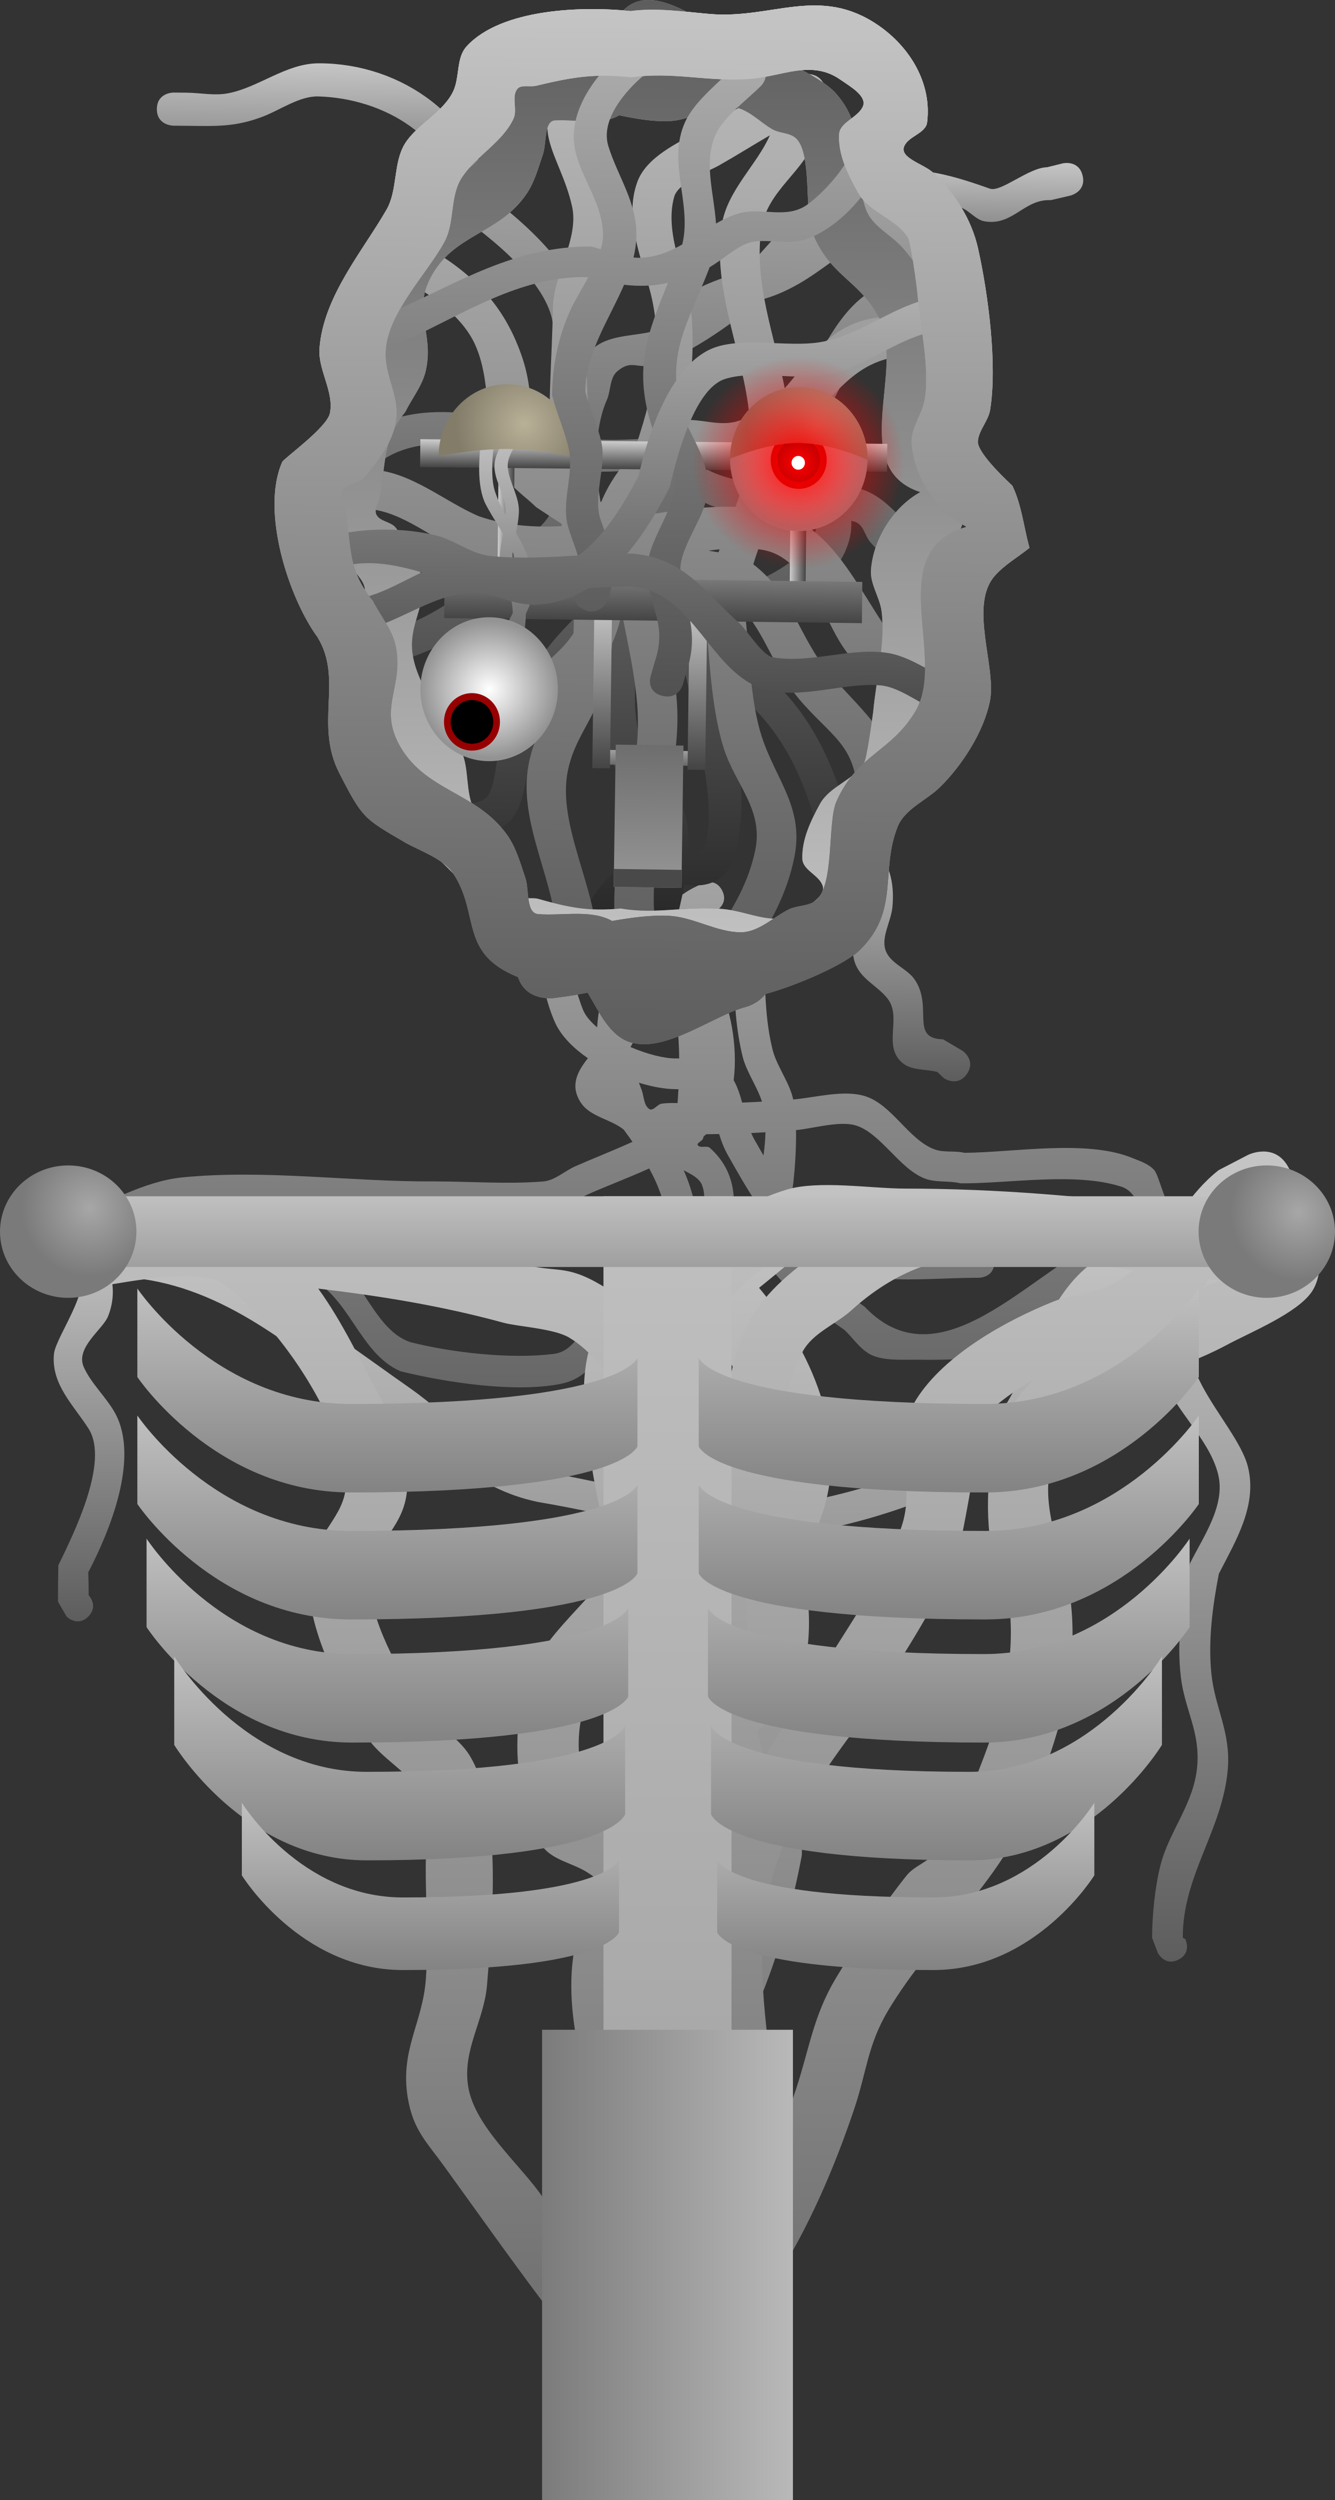 <svg version="1.1" xmlns="http://www.w3.org/2000/svg" xmlns:xlink="http://www.w3.org/1999/xlink" width="489.069" height="915.561" viewBox="0,0,489.069,915.561"><rect x="0" y="0" width="489.069" height="915.561" fill="#333333" stroke="none"/><defs><linearGradient x1="29.268" y1="461.318" x2="29.268" y2="601.835" gradientUnits="userSpaceOnUse" id="color-1"><stop offset="0" stop-color="#c5c5c5"/><stop offset="1" stop-color="#5d5d5d"/></linearGradient><linearGradient x1="239.641" y1="331.089" x2="239.641" y2="546.546" gradientUnits="userSpaceOnUse" id="color-2"><stop offset="0" stop-color="#a3a3a3"/><stop offset="1" stop-color="#5d5d5d"/></linearGradient><linearGradient x1="240.437" y1="461.353" x2="240.437" y2="726.425" gradientUnits="userSpaceOnUse" id="color-3"><stop offset="0" stop-color="#c5c5c5"/><stop offset="1" stop-color="#5d5d5d"/></linearGradient><linearGradient x1="249.231" y1="447.579" x2="249.231" y2="899.222" gradientUnits="userSpaceOnUse" id="color-4"><stop offset="0" stop-color="#c5c5c5"/><stop offset="1" stop-color="#5d5d5d"/></linearGradient><linearGradient x1="250.525" y1="429.758" x2="250.525" y2="956.896" gradientUnits="userSpaceOnUse" id="color-5"><stop offset="0" stop-color="#c5c5c5"/><stop offset="1" stop-color="#5d5d5d"/></linearGradient><linearGradient x1="241.188" y1="446.153" x2="241.188" y2="886.088" gradientUnits="userSpaceOnUse" id="color-6"><stop offset="0" stop-color="#c0c0c0"/><stop offset="1" stop-color="#9f9f9f"/></linearGradient><linearGradient x1="138.571" y1="479.93" x2="138.571" y2="554.62" gradientUnits="userSpaceOnUse" id="color-7"><stop offset="0" stop-color="#c0c0c0"/><stop offset="1" stop-color="#838383"/></linearGradient><linearGradient x1="138.571" y1="526.435" x2="138.571" y2="601.125" gradientUnits="userSpaceOnUse" id="color-8"><stop offset="0" stop-color="#c0c0c0"/><stop offset="1" stop-color="#838383"/></linearGradient><linearGradient x1="138.571" y1="571.531" x2="138.571" y2="646.22" gradientUnits="userSpaceOnUse" id="color-9"><stop offset="0" stop-color="#c0c0c0"/><stop offset="1" stop-color="#838383"/></linearGradient><linearGradient x1="143.074" y1="614.658" x2="143.074" y2="689.347" gradientUnits="userSpaceOnUse" id="color-10"><stop offset="0" stop-color="#c0c0c0"/><stop offset="1" stop-color="#838383"/></linearGradient><linearGradient x1="154.333" y1="668.254" x2="154.333" y2="729.521" gradientUnits="userSpaceOnUse" id="color-11"><stop offset="0" stop-color="#c0c0c0"/><stop offset="1" stop-color="#838383"/></linearGradient><linearGradient x1="344.235" y1="479.93" x2="344.235" y2="554.62" gradientUnits="userSpaceOnUse" id="color-12"><stop offset="0" stop-color="#c0c0c0"/><stop offset="1" stop-color="#838383"/></linearGradient><linearGradient x1="344.235" y1="526.435" x2="344.235" y2="601.125" gradientUnits="userSpaceOnUse" id="color-13"><stop offset="0" stop-color="#c0c0c0"/><stop offset="1" stop-color="#838383"/></linearGradient><linearGradient x1="344.235" y1="571.531" x2="344.235" y2="646.22" gradientUnits="userSpaceOnUse" id="color-14"><stop offset="0" stop-color="#c0c0c0"/><stop offset="1" stop-color="#838383"/></linearGradient><linearGradient x1="339.731" y1="614.658" x2="339.731" y2="689.347" gradientUnits="userSpaceOnUse" id="color-15"><stop offset="0" stop-color="#c0c0c0"/><stop offset="1" stop-color="#838383"/></linearGradient><linearGradient x1="328.472" y1="668.254" x2="328.472" y2="729.521" gradientUnits="userSpaceOnUse" id="color-16"><stop offset="0" stop-color="#c0c0c0"/><stop offset="1" stop-color="#838383"/></linearGradient><linearGradient x1="241.188" y1="446.153" x2="241.188" y2="472.049" gradientUnits="userSpaceOnUse" id="color-17"><stop offset="0" stop-color="#c0c0c0"/><stop offset="1" stop-color="#9f9f9f"/></linearGradient><linearGradient x1="195.24" y1="837.508" x2="287.135" y2="837.508" gradientUnits="userSpaceOnUse" id="color-18"><stop offset="0" stop-color="#7b7b7b"/><stop offset="1" stop-color="#b9b9b9"/></linearGradient><radialGradient cx="472.372" cy="451.97" r="24.984" gradientUnits="userSpaceOnUse" id="color-19"><stop offset="0" stop-color="#a7a7a7"/><stop offset="1" stop-color="#7a7a7a"/></radialGradient><radialGradient cx="29.519" cy="450.469" r="24.984" gradientUnits="userSpaceOnUse" id="color-20"><stop offset="0" stop-color="#a7a7a7"/><stop offset="1" stop-color="#7a7a7a"/></radialGradient><linearGradient x1="324.297" y1="306.38" x2="323.322" y2="403.831" gradientUnits="userSpaceOnUse" id="color-21"><stop offset="0" stop-color="#c5c5c5"/><stop offset="1" stop-color="#5d5d5d"/></linearGradient><linearGradient x1="115.772" y1="31.259" x2="115.2" y2="88.4" gradientUnits="userSpaceOnUse" id="color-22"><stop offset="0" stop-color="#c5c5c5"/><stop offset="1" stop-color="#5d5d5d"/></linearGradient><linearGradient x1="337.593" y1="67.242" x2="337.166" y2="109.916" gradientUnits="userSpaceOnUse" id="color-23"><stop offset="0" stop-color="#c5c5c5"/><stop offset="1" stop-color="#5d5d5d"/></linearGradient><linearGradient x1="234.075" y1="73.316" x2="231.039" y2="376.656" gradientUnits="userSpaceOnUse" id="color-24"><stop offset="0" stop-color="#a3a3a3"/><stop offset="1" stop-color="#1a1a1a"/></linearGradient><linearGradient x1="237.421" y1="9.476" x2="233.607" y2="390.495" gradientUnits="userSpaceOnUse" id="color-25"><stop offset="0" stop-color="#c5c5c5"/><stop offset="1" stop-color="#5d5d5d"/></linearGradient><linearGradient x1="226.053" y1="32.13" x2="222.734" y2="363.702" gradientUnits="userSpaceOnUse" id="color-26"><stop offset="0" stop-color="#b9b9b9"/><stop offset="1" stop-color="#5c5c5c"/></linearGradient><linearGradient x1="231.771" y1="366.212" x2="235.355" y2="8.069" gradientUnits="userSpaceOnUse" id="color-27"><stop offset="0" stop-color="#5d5d5d"/><stop offset="1" stop-color="#a1a1a1"/></linearGradient><linearGradient x1="231.771" y1="366.212" x2="235.355" y2="8.069" gradientUnits="userSpaceOnUse" id="color-28"><stop offset="0" stop-color="#c5c5c5"/><stop offset="1" stop-color="#5d5d5d"/></linearGradient><linearGradient x1="237.421" y1="9.476" x2="233.607" y2="390.495" gradientUnits="userSpaceOnUse" id="color-29"><stop offset="0" stop-color="#c5c5c5"/><stop offset="1" stop-color="#5d5d5d"/></linearGradient><linearGradient x1="179.125" y1="196.663" x2="184.948" y2="196.721" gradientUnits="userSpaceOnUse" id="color-30"><stop offset="0" stop-color="#cdcdcd"/><stop offset="1" stop-color="#444444"/></linearGradient><linearGradient x1="286.205" y1="197.735" x2="292.029" y2="197.793" gradientUnits="userSpaceOnUse" id="color-31"><stop offset="0" stop-color="#cdcdcd"/><stop offset="1" stop-color="#444444"/></linearGradient><linearGradient x1="236.179" y1="169.757" x2="236.077" y2="179.978" gradientUnits="userSpaceOnUse" id="color-32"><stop offset="0" stop-color="#cdcdcd"/><stop offset="1" stop-color="#444444"/></linearGradient><radialGradient cx="289.288" cy="176.179" r="25.189" gradientUnits="userSpaceOnUse" id="color-33"><stop offset="0" stop-color="#ffffff"/><stop offset="1" stop-color="#939393"/></radialGradient><radialGradient cx="295.453" cy="164.407" r="25.189" gradientUnits="userSpaceOnUse" id="color-34"><stop offset="0" stop-color="#b9b097"/><stop offset="1" stop-color="#827c69"/></radialGradient><linearGradient x1="234.045" y1="282.821" x2="233.99" y2="288.371" gradientUnits="userSpaceOnUse" id="color-35"><stop offset="0" stop-color="#a0a0a0"/><stop offset="1" stop-color="#696969"/></linearGradient><linearGradient x1="252.475" y1="227.86" x2="251.853" y2="289.999" gradientUnits="userSpaceOnUse" id="color-36"><stop offset="0" stop-color="#cdcdcd"/><stop offset="1" stop-color="#444444"/></linearGradient><linearGradient x1="217.584" y1="227.3" x2="216.962" y2="289.439" gradientUnits="userSpaceOnUse" id="color-37"><stop offset="0" stop-color="#cdcdcd"/><stop offset="1" stop-color="#444444"/></linearGradient><linearGradient x1="234.523" y1="280.871" x2="234" y2="333.062" gradientUnits="userSpaceOnUse" id="color-38"><stop offset="0" stop-color="#6e6e6e"/><stop offset="1" stop-color="#969696"/></linearGradient><linearGradient x1="239.834" y1="195.26" x2="239.431" y2="235.537" gradientUnits="userSpaceOnUse" id="color-39"><stop offset="0" stop-color="#cdcdcd"/><stop offset="1" stop-color="#444444"/></linearGradient><linearGradient x1="183.967" y1="163.689" x2="183.034" y2="256.896" gradientUnits="userSpaceOnUse" id="color-40"><stop offset="0" stop-color="#c5c5c5"/><stop offset="1" stop-color="#5d5d5d"/></linearGradient><linearGradient x1="182.439" y1="164.984" x2="181.538" y2="254.924" gradientUnits="userSpaceOnUse" id="color-41"><stop offset="0" stop-color="#c5c5c5"/><stop offset="1" stop-color="#5d5d5d"/></linearGradient><radialGradient cx="175.853" cy="260.457" r="25.189" gradientUnits="userSpaceOnUse" id="color-42"><stop offset="0" stop-color="#ffffff"/><stop offset="1" stop-color="#939393"/></radialGradient><radialGradient cx="188.696" cy="163.339" r="25.189" gradientUnits="userSpaceOnUse" id="color-43"><stop offset="0" stop-color="#b9b097"/><stop offset="1" stop-color="#827c69"/></radialGradient><linearGradient x1="227.24" y1="19.828" x2="224.806" y2="262.957" gradientUnits="userSpaceOnUse" id="color-44"><stop offset="0" stop-color="#afafaf"/><stop offset="1" stop-color="#515151"/></linearGradient><linearGradient x1="230.07" y1="114.738" x2="228.545" y2="267.179" gradientUnits="userSpaceOnUse" id="color-45"><stop offset="0" stop-color="#afafaf"/><stop offset="1" stop-color="#4b4b4b"/></linearGradient><linearGradient x1="237.421" y1="9.476" x2="233.607" y2="390.495" gradientUnits="userSpaceOnUse" id="color-46"><stop offset="0" stop-color="#c5c5c5"/><stop offset="1" stop-color="#5d5d5d"/></linearGradient><radialGradient cx="289.083" cy="177.55" r="38.826" gradientUnits="userSpaceOnUse" id="color-47"><stop offset="0" stop-color="#ff0000"/><stop offset="1" stop-color="#ff0000" stop-opacity="0"/></radialGradient></defs><g transform="translate(3.347,-8.058)"><g data-paper-data="{&quot;isPaintingLayer&quot;:true}" fill-rule="nonzero" stroke-linecap="butt" stroke-linejoin="miter" stroke-miterlimit="10" stroke-dasharray="" stroke-dashoffset="0" style="mix-blend-mode: normal"><path d="M29.138,592.259c0.674,0.769 3.377,4.288 -0.142,7.807c-3.981,3.981 -7.961,0 -7.961,0l-3.15,-5.482c0,-4.435 0.059,-8.869 0.151,-13.303c5.227,-10.833 18.838,-37.713 11.088,-49.976c-5.448,-8.621 -13.815,-16.227 -12.698,-27.481c0.674,-6.792 17.714,-28.917 6.072,-31.807c0,0 -5.035,-2.518 -2.518,-7.553c2.518,-5.035 7.553,-2.518 7.553,-2.518c8.842,5.425 13.121,17.217 8.688,28.206c-1.927,4.778 -12.054,11.447 -8.868,18.583c2.701,6.049 8.552,11.368 11.568,17.021c8.874,16.634 -2.172,43.222 -9.928,58.11c0.089,2.796 0.131,5.594 0.145,8.391z" fill="url(#color-1)" stroke="none" stroke-width="0.5"/><g stroke="none"><g><path d="M250.195,347.637h3.002c13.619,0 19.713,1.083 23.602,15.45c0.06,9.592 0.587,20.222 2.894,29.418c1.491,5.943 6.203,12.004 7.506,18.014c0.014,0.062 0.027,0.125 0.04,0.188c0.007,-0.001 0.014,-0.001 0.021,-0.002c7.857,-0.655 18.394,-3.654 26.264,-1.232c9.918,3.053 16.012,16.027 25.52,19.516c3.439,1.262 7.364,0.366 10.917,1.254c18.038,-0.143 44.692,-4.94 61.313,1.809c2.883,1.171 6.108,2.162 8.194,4.47c2.03,2.246 4.314,15.092 8.52,16.625c7.431,2.709 20.081,-3.382 27.87,-3.431c0,0 5.629,0 5.629,5.629c0,4.445 -3.51,5.38 -4.987,5.577c-1.277,2.696 -4.586,3.027 -4.586,3.027c-14.279,1.426 -29.368,2.942 -43.165,7.112c-19.922,6.021 -32.457,26.734 -51.691,33.159c-6.539,2.185 -18.937,1.79 -25.799,1.79c-4.945,0 -11.771,0.386 -16.167,-2.167c-3.59,-2.085 -5.977,-5.765 -8.965,-8.647c-9.955,-7.226 -23.863,-15.415 -29.49,-26.923c-2.942,-6.016 -3.278,-12.623 -2.701,-19.434c-4.04,-6.035 -7.585,-12.368 -10.626,-17.742c-1.491,-2.635 -2.449,-5.251 -3.198,-7.734c-1.574,0.03 -3.151,0.052 -4.731,0.066c-0.307,0.265 -0.618,0.527 -0.933,0.786c-0.084,0.281 -0.171,0.562 -0.263,0.841c-0.319,0.969 -2.492,1.601 -1.879,2.417c0.908,1.209 3.306,-0.035 4.429,0.977c8.879,7.999 9.895,17.886 8.041,29.178c-1.937,11.793 -8.388,15.325 -12.384,25.393c-4.974,12.53 -4.075,25.171 -4.075,38.378c0,5.004 0,10.008 0,15.012v4.504c0,0 0,5.629 -5.629,5.629c-5.629,0 -5.629,-5.629 -5.629,-5.629c0,-5.004 0,-14.512 0,-19.516c0,-11.975 -0.457,-23.428 2.382,-34.795c-5.406,4.499 -12.13,8.058 -17.133,12.069c-7.894,6.33 -9.297,14.072 -20.588,16.244c-16.842,3.24 -41.902,-0.636 -58.341,-4.675c-15.494,-6.696 -18.908,-28.656 -34.576,-34.543c-3.407,-1.28 -7.313,0.758 -10.917,0.247c-8.482,-1.204 -12.382,-7.045 -20.345,-9.173c-15.253,-4.077 -33.87,-1.293 -49.524,-1.293c0,0 -1.063,0 -2.265,-0.462c-0.049,0.02 -0.098,0.04 -0.148,0.059c0,0 -5.227,2.091 -7.318,-3.136c-2.091,-5.227 3.136,-7.318 3.136,-7.318c13.395,-5.348 27.502,-13.953 42.068,-15.387c30.401,-2.994 61.952,1.661 92.128,1.474c13.178,0 26.847,1.071 39.978,0.027c4.322,-0.344 7.803,-3.787 11.768,-5.542c6.691,-2.962 13.942,-5.746 20.997,-8.984c-1.068,-1.531 -2.151,-3.025 -3.226,-4.477c-4.79,-3.848 -12.213,-4.663 -15.631,-9.769c-4.27,-6.379 -1.173,-11.658 2.516,-16.363c-5.287,-3.658 -9.623,-8.005 -11.867,-12.74c-3.908,-8.247 -8.667,-27.555 -2.471,-36.017c2.981,-4.071 10.564,-5.385 15.118,-6.548l2.866,-0.168c0,0 5.629,0 5.629,5.629c0,5.629 -5.629,5.629 -5.629,5.629l-0.136,-0.168c-2.991,0.729 -7.193,-0.102 -8.901,2.459c-3.168,4.751 1.887,19.917 3.534,24.031c0.917,2.291 2.793,4.517 5.247,6.578c0.363,-5.93 1.565,-11.321 3.541,-15.234c3.85,-2.611 6.816,-4.452 9.683,-5.891c0.881,-2.194 1.786,-4.37 2.743,-6.498c-0.758,-0.543 -1.552,-1.135 -2.387,-1.788l-2.273,-7.753c0,0 -1.365,-5.461 4.096,-6.827c5.461,-1.365 6.827,4.096 6.827,4.096l0.107,0.623c3.381,-4.898 7.516,-9.026 12.931,-11.798l3.002,-1.501c0,0 5.035,-2.518 7.553,2.518c2.518,5.035 -2.518,7.553 -2.518,7.553l-3.002,1.501c-2.847,1.379 -4.875,2.842 -6.385,4.433c0.52,-0.086 0.865,-0.086 0.865,-0.086zM287.307,441.024c-0.198,1.821 -0.579,3.819 -0.959,5.895c2.902,3.891 6.049,7.422 9.449,10.08c15.913,12.444 40.503,7.731 59.481,7.731c0,0 5.629,0 5.629,5.629c0,5.629 -5.629,5.629 -5.629,5.629c-22.528,0 -47.704,4.369 -66.619,-10.283c-0.352,-0.273 -0.703,-0.554 -1.05,-0.842c5.546,9.074 17.735,15.842 25.839,21.78c29.276,30.613 64.272,-17.811 91.748,-26.263c3.951,-1.216 8.005,-2.222 12.117,-3.074c-3.125,-5.685 -3.914,-12.771 -9.944,-14.693c-16.922,-5.396 -40.879,-1.081 -58.783,-1.194c-4.274,-1.069 -8.983,-0.182 -13.102,-1.748c-9.402,-3.574 -16.262,-16.854 -25.52,-19.516c-5.892,-1.694 -15.948,1.265 -21.691,1.764c0.11,6.686 -0.397,13.873 -0.965,19.104zM268.735,395.092c-2.383,-9.556 -3.189,-20.713 -3.111,-30.63c-1.649,-7.954 -5.106,-5.567 -12.427,-5.567h-0.036c2.137,2.217 4.173,5.15 6.472,9.676c4.495,7.842 7.378,22.567 5.798,35.054c1.416,2.549 2.317,5.358 3.093,8.219c2.426,-0.094 4.85,-0.208 7.275,-0.343c-1.734,-5.448 -5.707,-10.967 -7.064,-16.41zM271.835,422.985c0.376,0.884 0.795,1.742 1.273,2.568c1.024,1.771 2.106,3.679 3.247,5.662c0.377,-2.866 0.661,-5.71 0.731,-8.503c-1.75,0.101 -3.5,0.192 -5.251,0.273zM229.901,386.883c-0.643,1.592 -1.409,3.13 -2.262,4.625c6.079,2.606 12.369,4.201 16.55,4.168c0.4,0.002 0.829,-0.002 1.28,-0.008c-0.081,-8.909 -0.979,-17.849 -3.58,-25.498c-0.833,0.22 -1.622,0.437 -2.382,0.66c-3.11,5.411 -7.145,9.957 -9.606,16.052zM94.988,463.776c5.353,2.868 11.935,-0.794 17.375,1.244c16.241,6.083 20.011,29.51 34.479,34.512c15.173,3.886 37.03,6.363 52.748,4.332c7.6,-0.982 10.012,-9.36 15.44,-13.779c5.942,-4.839 17.202,-9.716 21.368,-16.679c7.717,-12.895 4.425,-25.858 -1.915,-37.446c-7.743,3.512 -15.697,6.47 -22.524,9.516c-5.043,2.251 -9.767,5.837 -15.254,6.468c-13.305,1.531 -27.686,0.027 -41.087,0.027c-29.905,-0.154 -60.878,-3.984 -91.018,-1.529c-4.832,0.394 -9.695,1.791 -14.514,3.646c15.499,0.162 29.948,1.677 44.901,9.688zM253.627,456.068c0.642,-4.579 1.86,-9.53 0.263,-13.869c-1.009,-2.742 -3.991,-4.077 -6.768,-5.575c3.603,8.221 5.63,16.881 4.692,25.677c0.838,-1.848 1.483,-3.878 1.813,-6.233zM244.19,406.935c-3.917,-0.025 -8.605,-0.865 -13.464,-2.362c0.343,0.912 0.676,1.792 0.989,2.633c0.875,2.352 0.718,5.586 2.797,6.991c1.388,0.938 2.956,-1.776 4.619,-1.98c1.905,-0.233 3.825,-0.244 5.747,-0.195c0.119,-1.662 0.227,-3.358 0.317,-5.078c-0.327,-0.008 -0.662,-0.011 -1.006,-0.009z" fill="url(#color-2)" stroke-width="0.5"/><path d="M16.383,469.985c0,-5.629 5.629,-5.629 5.629,-5.629c4.003,0 9.508,0 13.511,0c43.428,0.457 77.726,28.529 111.378,52.103c16.584,11.617 27.363,26.515 48.764,30.555c30.544,5.091 67.169,17.036 98.664,10.489c19.358,-4.024 37.41,-9.985 55.238,-18.894c25.706,-15.255 24.139,-54.938 50.976,-70.52c8.438,-4.899 18.69,-2.795 27.739,-3.706c7.841,-0.789 15.083,-3.006 23.073,-3.03c0,0 5.629,0 5.629,5.629c0,1.567 -0.436,2.698 -1.066,3.514c0.989,-0.085 1.971,-0.131 2.943,-0.137c0,0 5.629,0 5.629,5.629c0,5.629 -5.629,5.629 -5.629,5.629c-4.376,-0.035 -5.961,-0.494 -10.056,1.152c-2.646,1.063 -5.319,2.176 -7.669,3.791c-23.556,16.188 8.475,41.645 12.696,58.691c3.509,14.172 -4.516,27.108 -10.662,39.149c-2.305,11.975 -3.979,24.405 -2.725,36.649c1.279,12.491 7.151,21.294 5.999,34.946c-1.879,22.262 -16.594,38.873 -16.48,61.685l0.907,0.485c0,0 2.518,5.035 -2.518,7.553c-5.035,2.518 -7.553,-2.518 -7.553,-2.518l-2.095,-5.52c0.034,-8.222 1.088,-18.887 3.153,-26.814c3.258,-12.509 12.267,-22.361 13.394,-36.1c1.046,-12.748 -4.602,-20.643 -6.011,-32.608c-1.622,-13.776 0.513,-27.982 3.28,-41.413c4.825,-9.814 13.28,-21.375 10.354,-32.908c-3.412,-13.448 -16.811,-23.945 -20.963,-37.321c-5.51,-17.75 7.311,-31.695 22.506,-37.382c-5.009,0.707 -9.859,1.937 -15.025,2.45c-7.171,0.713 -16.561,-1.444 -23.301,2.299c-3.486,1.936 -4.9,6.299 -7.528,9.298c-17.151,19.569 -20.393,47.259 -43.577,61.294c-18.854,9.433 -38.264,16.156 -58.853,20.138c-33.161,6.412 -70.336,-5.168 -102.497,-10.528c-23.235,-4.848 -35.175,-19.807 -53.317,-32.495c-5.196,-3.634 -11.666,-5.263 -16.686,-9.137c-26.233,-20.243 -52.806,-41.344 -88.108,-40.841c-4.003,0 -8.006,0 -12.01,0h-1.501c0,0 -5.629,0 -5.629,-5.629z" fill="url(#color-3)" stroke-width="0.5"/><path d="M271.542,521.283c-1.775,-5.629 -5.048,-10.652 -8.278,-15.509c-4.205,-6.323 -8.87,-11.462 -13.547,-16.655c-1.772,0.6 -3.567,1.229 -5.342,1.904c0.01,0.437 0.018,0.759 0.018,0.931c0.032,14.542 -0.545,28.348 4.922,42.154c2.918,7.37 9.017,13.09 11.616,20.591c2.098,6.055 3.59,12.462 4.149,18.913c7.937,-15.863 12.961,-31.722 6.461,-52.33zM225.746,457.845c0,-10.032 9.513,-10.032 9.513,-10.032c4.667,0.396 10.002,-1.38 14.002,1.187c1.16,0.745 2.234,1.593 3.242,2.523c1.653,-0.836 3.367,-1.696 5.139,-2.651c0,0 8.509,-4.486 12.763,4.486c0.61,1.288 0.958,2.483 1.106,3.585c1.158,-0.972 2.314,-1.945 3.469,-2.92l-0.663,-0.666c0,0 4.254,-8.973 12.763,-4.486c8.509,4.486 4.254,13.459 4.254,13.459l-4.469,7.36c-4.008,3.38 -8.049,6.717 -12.133,9.995c18.807,22.524 33.592,54.113 22.674,84.103c-7.214,19.814 -21.074,36.981 -28.557,56.74c8.65,9.39 17.123,19.017 21.178,31.037c3.155,9.35 0.404,26.02 0.362,35.998c-3.254,17.379 -8.659,37.064 -16.24,54.846c0.827,2.398 1.646,4.774 2.453,7.122c3.17,9.227 7.433,19.006 6.131,28.724c-2.517,18.793 -17.97,29.401 -21.009,46.653c-2.503,14.213 4.074,31.525 -0.317,45.416c-1.321,4.179 -4.748,7.248 -7.122,10.872l1.903,-2.006c0,0 0,2.4 -1.113,4.852c0.942,1.659 1.45,3.878 0.983,6.83c-1.564,9.896 -10.948,8.246 -10.948,8.246c-4.735,-0.994 -10.028,-0.429 -14.205,-2.982c-20.849,-12.742 -23.402,-47.751 -20.31,-70.338c2.149,-15.703 8.85,-27.318 13.676,-41.878c1.385,-4.177 0.724,-9.272 3.212,-12.835c2.94,-4.212 7.985,-6.298 12.181,-9.221c0.655,-23.615 -1.015,-47.177 -0.314,-70.653c-2.065,-14.072 -2.187,-28.162 -2.187,-42.758c0.031,-10.237 0.889,-20.991 3.141,-31.289c-1.95,-2.36 -3.747,-4.755 -5.301,-7.213c-13.112,-20.733 -18.627,-45.939 -22.445,-70.201c-2.524,-16.038 -4.398,-35.703 5.638,-49.886c3.463,-4.894 8.193,-8.534 13.462,-11.462c0.314,-3.808 1.01,-7.513 2.508,-10.62c-2.501,-0.353 -8.419,-2.025 -8.419,-9.937zM255.653,658.289c-1.981,10.451 -2.967,20.948 -3.403,31.474c0.745,4.592 1.747,9.183 3.097,13.791c0.934,3.189 1.922,6.417 2.946,9.663c2.983,-9.351 5.362,-18.755 7.075,-27.629c-0.039,-7.659 2.828,-21.312 0.362,-28.207c-1.817,-5.079 -4.699,-9.774 -8.129,-14.25c-0.656,5.156 -1.183,10.319 -1.949,15.158zM251.985,775.481c-0.46,6.834 -1.238,13.735 -2.01,20.657c5.835,-9.258 10.773,-18.778 7.991,-29.008c-0.287,-1.055 -0.588,-2.108 -0.9,-3.159c-0.993,1.614 -2.011,3.187 -3.053,4.714c-0.559,0.82 -1.15,1.616 -1.768,2.39c-0.075,1.469 -0.161,2.937 -0.26,4.406zM230.751,561.59c3.198,12.658 5.469,22.238 11.427,32.926c2.169,-4.506 4.224,-9.095 4.122,-14.001c-0.334,-16.106 -8.956,-24.52 -14.439,-38.42c-4.851,-12.299 -6.098,-24.485 -6.404,-37.104c-7.759,15.626 1.69,42.337 5.294,56.599zM223.392,828.25c-1.954,14.609 -2.238,36.943 8.512,46.566l1.073,-5.657c0.673,-0.812 1.259,-1.665 1.767,-2.557c-6.863,-19.886 -6.389,-39.973 -4.65,-60.285c-2.893,6.937 -5.624,13.871 -6.702,21.933z" fill="url(#color-4)" stroke-width="0.5"/><path d="M471.712,447.955c11.146,1.592 9.554,12.738 9.554,12.738c-1.291,6.724 -0.158,14.421 -3.872,20.173c-5.182,8.024 -22.727,15.107 -31.234,19.686c-19.83,10.674 -48.357,16.498 -61.037,36.525c-11.296,17.84 1.994,40.438 3.879,58.273c2.753,26.053 -4.762,49.097 -14.261,72.845c-12.073,29.943 -36.296,48.76 -52.668,76.047c-7.513,12.523 -7.938,22.578 -12.381,35.843c-6.777,20.233 -16.644,44.054 -29.786,64.05c-2.728,9.181 -6.748,17.613 -11.24,27.278c-1.027,2.21 -6.04,14.252 -10.074,23.439c1.394,2.809 2.383,5.748 2.776,8.879c-17.607,-0.784 -32.773,-8.799 -49.002,-9.797c-1.172,-2.514 -2.214,-5.414 -3.151,-8.909c-1.131,-4.215 1.162,-8.857 0.107,-13.092c-2.032,-8.162 -8.88,-14.315 -13.934,-21.039c-12.32,-16.394 -24.029,-32.954 -36.092,-49.625c-6.333,-8.751 -11.277,-13.231 -13.23,-24.787c-2.987,-17.683 5.448,-27.454 6.607,-43.771c0.968,-13.621 -0.104,-27.991 -0.055,-41.675c0.019,-5.247 1.498,-21.543 -2.618,-27.539c-4.796,-6.987 -12.862,-11.219 -17.984,-17.97c-9.894,-16.622 -23.732,-41.371 -22.136,-61.337c1.122,-14.042 13.691,-20.6 13.47,-33.078c-0.321,-18.043 -16.745,-44.372 -28.66,-57.481c-1.8,-1.98 -13.569,-15.294 -19.386,-16.925c-11.43,-3.205 -30.991,0.565 -42.431,2.507c0,0 -11.106,1.851 -12.957,-9.255c-1.851,-11.106 9.255,-12.957 9.255,-12.957c1.609,-0.264 3.337,-0.55 5.158,-0.843c1.874,-1.019 3.492,-1.343 3.492,-1.343c17.615,-3.443 33.02,-1.922 50.605,-0.164c34.066,3.407 65.599,7.082 98.752,16.124c13.467,3.673 16.338,-0.032 29.907,8.021c5.681,3.371 10.49,7.556 14.541,12.314c12.919,-20.931 27.815,-39.732 53.211,-47.395c11.675,-3.523 31.096,-0.377 43.422,-0.377c32.984,0 67.93,2.776 101.593,7.661c3.739,-5.149 7.812,-10.152 13.249,-14.417l10.727,-5.567c0,0 10.07,-5.035 15.105,5.035c2.705,5.41 1.05,9.367 -1.06,11.87c1.134,-0.165 2.409,-0.171 3.841,0.033zM135.465,518.985c5.439,10.08 10.499,21.299 10.392,32.752c-0.149,15.844 -12.548,20.424 -13.552,34.476c-1.017,14.242 11.232,34.933 18.396,46.75c5.051,6.849 13.631,10.783 18.044,18.059c12.104,19.957 8.217,60.874 6.335,83.908c-1.076,13.162 -9.097,23.815 -6.904,37.294c2.425,14.909 19.509,28.811 27.561,40.883c3.743,5.611 8.459,11.385 13.257,17.326c1.697,-13.885 5.569,-28.27 9.848,-41.386c-0.762,-1.036 -1.457,-2.053 -2.056,-3.045c-9.422,-25.234 -17.778,-59.316 -2.065,-84.531c0.092,-1.804 0.214,-3.613 0.36,-5.419c-1.107,-0.852 -2.191,-1.621 -3.231,-2.286c-5.035,-3.221 -11.654,-4.242 -15.728,-8.616c-6.123,-6.573 -8.917,-23.012 -9.691,-31.465c-0.756,-8.263 0.205,-22.11 2.907,-29.588c7.956,-22.02 30.876,-32.723 37.996,-55.41c0.83,-2.646 1.159,-5.727 1.205,-9.016c-0.377,-0.762 -0.718,-1.539 -1.004,-2.339c-4.495,-12.567 -5.764,-25.039 -4.52,-37.447c-3.573,-8.826 -9.298,-16.758 -17.771,-21.932c-5.559,-3.394 -18.759,-4.024 -24.136,-5.49c-22.972,-6.265 -45.061,-9.792 -67.874,-12.501c8.921,12.282 15.602,26.741 22.231,39.024zM288.276,773.123c4.851,-14.63 6.307,-26.829 14.64,-40.718c6.983,-11.638 17.666,-27.284 25.907,-37.561c2.492,-3.107 6.645,-4.475 9.487,-7.265c7.513,-7.378 11.75,-18.228 15.522,-27.745c8.211,-20.528 14.845,-39.709 12.76,-62.263c-0.69,-7.465 -5.296,-14.117 -6.607,-21.498c-2.699,-15.192 -1.903,-37.264 5.982,-50.832c2.705,-4.655 5.989,-8.677 9.694,-12.222c-9.208,5.321 -17.841,12.01 -24.494,19.836c-3.325,3.91 1.392,10.175 1.812,15.291c0.11,1.339 -4.292,25.084 -5.066,27.201c-7.363,20.149 -21.794,40.547 -32.831,58.923c-17.95,23.989 -35.873,47.58 -38.655,77.963c-2.352,25.69 3.037,51.17 5.808,76.79c2.282,-5.359 4.323,-10.716 6.041,-15.899zM334.462,471.895c-9.483,3.393 -18.266,9.086 -25.718,15.862c-5.845,5.315 -14.348,8.367 -18.071,15.335c-18.834,35.244 7.668,75.564 1.352,111.261c-2.263,12.789 -9.476,20.845 -17.957,27.696c1.089,3.388 1.941,6.814 2.292,10.265c6.005,-10.399 12.24,-20.243 20.036,-30.609c9.991,-16.672 23.617,-35.393 30.219,-53.666c6.61,-18.295 -5.352,-29.989 5.754,-47.58c10.314,-16.337 32.916,-28.854 50.375,-35.829c6.879,-2.748 14.824,-2.686 21.336,-6.218c2.808,-1.523 5.289,-3.243 7.533,-5.109c-23.507,-3.481 -46.864,-6.416 -70.623,-7.224c-2.012,4.125 -6.528,5.818 -6.528,5.818zM269.913,610.094c2.483,-16.606 -5.287,-34.444 -6.904,-50.805c-2.014,-20.378 -1.928,-49.175 8.256,-67.618c5.761,-10.434 16.947,-19.911 28.851,-27.444c-3.571,0.064 -6.849,0.412 -9.502,1.251c-20.933,6.625 -31.649,23.749 -42.2,41.111c-1.328,3.894 -2.165,7.537 -2.606,11.007c1.559,4.883 2.738,9.888 3.598,14.884c0.014,4.495 0.419,9.61 0.774,14.879c1.737,5.173 3.714,10.547 5.507,16.47c5.513,18.208 5.369,37.301 10.393,55.749c1.905,-2.667 3.276,-5.758 3.833,-9.485zM218.301,670.114c4.717,-11.474 12.354,-22.002 21.515,-30.368c2.543,-2.322 5.529,-4.331 8.619,-6.283c-2.022,-4.753 -4.096,-9.393 -5.312,-13.644c-2.164,-7.562 -3.182,-15.444 -4.164,-23.299c-2.465,4.009 -5.144,7.891 -7.892,11.658c-2.407,3.3 -6.779,4.637 -9.69,7.503c-9.967,9.813 -13.736,22.459 -12.503,36.146c0.552,6.133 -0.818,14.024 3.82,18.075c1.483,1.295 3.345,1.97 5.265,2.563c0.116,-0.793 0.23,-1.577 0.343,-2.35zM240.437,855.417c9.245,-6.606 14.139,-15.825 19.668,-25.421c0.281,-1.63 0.502,-3.283 0.653,-4.962c1.973,-21.89 -2.104,-44.902 -5.21,-67.872c-1.744,2.093 -3.914,3.986 -5.027,6.435c-2.042,4.492 -2.597,9.521 -3.895,14.281c-0.963,2.545 -1.96,5.22 -2.962,7.998c9.552,12.814 19.63,24.137 14.379,43.273c-2.45,8.93 -11.969,14.15 -17.479,21.592c-1.26,1.701 -1.929,3.827 -2.268,6.096zM240.055,675.929c-0.119,0.855 -0.243,1.732 -0.37,2.629c6.904,-5.646 12.679,-11.904 14.147,-21.152c-5.809,5.004 -10.831,10.766 -13.777,18.523zM248.4,698.097c1.831,2.414 3.474,4.825 4.844,7.153c0.473,-4.297 1.182,-8.559 2.178,-12.778c-2.307,1.85 -4.672,3.691 -7.022,5.625zM235.788,818.94c-0.409,2.271 -0.754,4.564 -1.099,6.859c1.619,-2.15 2.415,-5.014 1.66,-9.836c-0.193,0.987 -0.381,1.979 -0.561,2.978zM456.609,454.597c-0.293,0.204 -0.58,0.411 -0.862,0.621c1.21,0.219 2.417,0.441 3.621,0.665c0.283,-0.914 0.75,-2.107 1.496,-3.295zM439.49,476.56c-0.686,1.071 -1.399,2.14 -2.152,3.198c2.255,-1.14 4.34,-2.062 6.251,-2.885c-1.366,-0.109 -2.732,-0.212 -4.1,-0.313z" fill="url(#color-5)" stroke-width="0.5"/><path d="M217.731,886.088v-439.934h46.912v439.934z" fill="url(#color-6)" stroke-width="0"/><g stroke-width="0"><path d="M46.97,512.343v-32.412c0,0 28.381,42.277 78.213,42.277c99.899,0 104.988,-16.911 104.988,-16.911v32.412c0,0 -5.089,16.911 -104.988,16.911c-49.832,0 -78.213,-42.277 -78.213,-42.277z" fill="url(#color-7)"/><path d="M46.97,558.847v-32.412c0,0 28.381,42.277 78.213,42.277c99.899,0 104.988,-16.911 104.988,-16.911v32.412c0,0 -5.089,16.911 -104.988,16.911c-49.832,0 -78.213,-42.277 -78.213,-42.277z" fill="url(#color-8)"/><path d="M50.348,603.943v-32.412c0,0 27.334,42.277 75.329,42.277c96.215,0 101.117,-16.911 101.117,-16.911v32.412c0,0 -4.902,16.911 -101.117,16.911c-47.995,0 -75.329,-42.277 -75.329,-42.277z" fill="url(#color-9)"/><path d="M60.481,647.07v-32.412c0,0 25.59,42.277 70.522,42.277c90.076,0 94.665,-16.911 94.665,-16.911v32.412c0,0 -4.589,16.911 -94.665,16.911c-44.932,0 -70.522,-42.277 -70.522,-42.277z" fill="url(#color-10)"/><path d="M85.251,694.842v-26.588c0,0 21.404,34.68 58.986,34.68c75.341,0 79.179,-13.872 79.179,-13.872v26.588c0,0 -3.838,13.872 -79.179,13.872c-37.582,0 -58.986,-34.68 -58.986,-34.68z" fill="url(#color-11)"/></g><g data-paper-data="{&quot;index&quot;:null}" stroke-width="0"><path d="M357.622,554.62c-99.899,0 -104.988,-16.911 -104.988,-16.911v-32.412c0,0 5.089,16.911 104.988,16.911c49.832,0 78.213,-42.277 78.213,-42.277v32.412c0,0 -28.381,42.277 -78.213,42.277z" fill="url(#color-12)"/><path d="M357.622,601.125c-99.899,0 -104.988,-16.911 -104.988,-16.911v-32.412c0,0 5.089,16.911 104.988,16.911c49.832,0 78.213,-42.277 78.213,-42.277v32.412c0,0 -28.381,42.277 -78.213,42.277z" fill="url(#color-13)"/><path d="M357.129,646.22c-96.215,0 -101.117,-16.911 -101.117,-16.911v-32.412c0,0 4.902,16.911 101.117,16.911c47.995,0 75.329,-42.277 75.329,-42.277v32.412c0,0 -27.334,42.277 -75.329,42.277z" fill="url(#color-14)"/><path d="M351.802,689.347c-90.076,0 -94.665,-16.911 -94.665,-16.911v-32.412c0,0 4.589,16.911 94.665,16.911c44.932,0 70.522,-42.277 70.522,-42.277v32.412c0,0 -25.59,42.277 -70.522,42.277z" fill="url(#color-15)"/><path d="M338.569,729.521c-75.341,0 -79.179,-13.872 -79.179,-13.872v-26.588c0,0 3.838,13.872 79.179,13.872c37.582,0 58.986,-34.68 58.986,-34.68v26.588c0,0 -21.404,34.68 -58.986,34.68z" fill="url(#color-16)"/></g><path d="M16.571,472.049v-25.896h449.233v25.896z" fill="url(#color-17)" stroke-width="0"/><path d="M195.24,923.62v-172.224h91.896v172.224z" fill="url(#color-18)" stroke-width="0"/></g><path d="M485.722,459.096c0.003,13.393 -11.181,24.252 -24.979,24.255c-13.799,0.003 -24.986,-10.852 -24.989,-24.244c-0.003,-13.393 11.181,-24.252 24.98,-24.254c13.799,-0.003 24.986,10.852 24.989,24.244z" fill="url(#color-19)" stroke-width="0"/><path d="M46.622,459.096c0.003,13.393 -11.181,24.252 -24.979,24.255c-13.799,0.003 -24.986,-10.852 -24.989,-24.244c-0.003,-13.393 11.181,-24.252 24.98,-24.254c13.799,-0.003 24.986,10.852 24.989,24.244z" fill="url(#color-20)" stroke-width="0"/></g><g><g><path d="M350.888,401.326c-3.415,5.013 -8.429,1.598 -8.429,1.598l-2.429,-2.301c-4.242,-1.087 -9.36,-0.459 -12.725,-3.26c-7.481,-6.23 -0.152,-16.498 -5.391,-23.457c-3.441,-4.57 -9.496,-7.032 -11.804,-12.59c-4.147,-9.989 6.36,-23.782 0.588,-33.192c-1.984,-3.235 -9.494,-8.589 -12.641,-10.989c0,0 -4.816,-3.688 -1.128,-8.504c3.688,-4.816 8.504,-1.128 8.504,-1.128c11.992,9.217 19.675,16.758 18.149,32.777c-0.526,5.526 -4.566,11.475 -2.218,16.506c2.052,4.398 7.767,6.089 10.462,10.125c6.737,10.091 -1.958,21.492 10.318,21.766l7.145,4.221c0,0 5.013,3.415 1.598,8.429z" fill="url(#color-21)" stroke="none" stroke-width="0.5"/><path d="M54.12,47.961c0.061,-6.066 6.126,-6.005 6.126,-6.005l4.819,0.048c5.031,0.05 10.149,1.168 15.092,0.229c11.352,-2.154 21.231,-10.958 33.214,-10.992c30.641,-0.087 58.832,20.343 63.335,50.828c0,0 0.798,6.013 -5.216,6.811c-6.013,0.798 -6.811,-5.216 -6.811,-5.216c-2.86,-25.281 -27.323,-39.596 -51.43,-40.292c-6.823,-0.197 -14.112,5.041 -20.245,7.369c-10.362,3.933 -17.279,3.502 -28.061,3.394l-4.819,-0.048c0,0 -6.066,-0.061 -6.005,-6.126z" fill="url(#color-22)" stroke="none" stroke-width="0.5"/><path d="M393.264,72.376c1.412,5.899 -4.487,7.312 -4.487,7.312l-7.173,1.671c-9.795,-0.487 -13.846,9.506 -24.205,7.77c-3.311,-0.555 -5.552,-3.919 -8.709,-5.061c-3.55,-1.284 -21.814,-1.984 -24.987,-0.486c-5.433,2.564 -8.284,8.75 -12.951,12.534c-6.267,5.081 -13.391,9.1 -20.635,12.652c0,0 -5.452,2.658 -8.111,-2.794c-2.658,-5.452 2.794,-8.111 2.794,-8.111c12.765,-6.186 22.192,-20.313 34.4,-25.546c11.941,-5.118 29.727,1.206 40.105,4.831c4.048,1.414 14.194,-7.717 20.937,-7.844l5.711,-1.414c0,0 5.899,-1.412 7.312,4.487z" fill="url(#color-23)" stroke="none" stroke-width="0.5"/><path d="M335.662,101.187c-3.837,4.699 -8.535,0.862 -8.535,0.862l-1.691,-2.093c-2.633,-0.708 -8.757,-4.383 -14.081,-6.727c0.51,3.538 -2.836,5.72 -2.836,5.72c-9.723,6.305 -15.722,12.099 -26.627,16.712c-1.909,0.807 -4.248,1.554 -6.785,2.322c-6.15,5.173 -12.567,10.019 -19.327,14.3c-2.084,1.32 -4.694,2.901 -7.48,4.408c-2.627,9.642 -0.549,21.85 -0.638,30.759c-0.016,1.628 -0.051,3.221 -0.107,4.782c3.092,2.292 4.51,5.608 8.189,7.754c6.73,3.925 20.78,5.88 28.276,6.796c3.296,0.403 7.028,0.171 10.848,-0.114c-1.598,-7.569 -4.302,-15.263 -5.219,-20.948c-1.696,-10.512 2.449,-16.626 6.34,-26.065c11.37,-22.203 21.743,-31.576 47.763,-31.316l0.806,0.008c0,0 6.066,0.061 6.005,6.126c-0.061,6.066 -6.126,6.005 -6.126,6.005l-0.806,-0.008c-21.306,-0.213 -27.32,6.128 -36.624,24.265c-1.902,4.626 -5.171,8.788 -6.125,13.698c-1.751,9.018 2.378,18.407 5.232,27.794c2.171,0.106 4.251,0.397 6.164,0.995c12.456,3.895 18.311,18.736 31.771,23.877c0,0 5.658,2.187 3.472,7.845c-2.187,5.658 -7.845,3.472 -7.845,3.472c-9.229,-3.602 -17.461,-8.061 -24.111,-15.71c-2.405,-2.766 -2.387,-6.945 -6.518,-7.789c-0.17,-0.035 -0.339,-0.069 -0.509,-0.102c0.081,2.776 -0.236,5.538 -1.142,8.274c-6.769,20.449 -30.144,24.463 -47.812,29.164c-1.987,0.529 -4.04,1.092 -6.135,1.598c1.099,1.572 2.127,3.275 3.084,5.202c8.824,4.267 17.803,8.657 25.442,16.396c19.355,19.607 24.88,44.752 31.563,70.82c0,0 1.504,5.877 -4.372,7.381c-5.877,1.504 -7.381,-4.372 -7.381,-4.372c-6.108,-23.897 -10.803,-47.165 -28.337,-65.199c-3.255,-3.348 -7.834,-6.925 -12.498,-10.07c3.924,16.405 8.581,34.076 7.048,50.454c-0.423,4.519 -1.784,16.155 -6.09,19.985c-4.927,4.383 -9.639,4.06 -14.556,3.617c-2.591,14.365 -7.872,29.901 -11.768,40.524c0,0 -2.097,5.692 -7.789,3.595c-5.692,-2.097 -3.595,-7.789 -3.595,-7.789c4.168,-11.254 5.818,-22.505 8.112,-33.974c-9.109,5.477 -13.672,18.304 -14.858,27.832c0,0 -0.813,6.011 -6.824,5.199c-6.011,-0.813 -5.199,-6.824 -5.199,-6.824c2.403,-16.755 11.622,-36.337 30.017,-40.318c0.076,-0.016 0.158,-0.03 0.247,-0.042c1.19,-4.63 2.178,-10.199 0.063,-13.582c-3.707,-5.93 -10.167,-9.995 -13.233,-16.281c-7.123,-14.606 -6.247,-35.071 -2.327,-52.731c-6.592,6.727 -13.27,13.356 -17.68,21.623c-3.923,7.353 -8.598,16.633 -11.082,24.578c-2.341,7.486 -2.07,19.092 -8.227,25.058c-6.157,5.966 -17.615,5.599 -25.303,5.554l-5.069,-2.634c0,0 -4.246,-4.332 0.086,-8.578c2.928,-2.87 5.817,-1.821 7.382,-0.84c4.45,0.18 11.868,0.408 14.412,-2.167c3.687,-3.731 3.7,-15.476 5.12,-19.948c2.712,-8.537 7.699,-18.869 12.002,-26.779c6.053,-11.128 15.783,-19.203 24.104,-28.481c-0.125,-0.396 -0.202,-0.79 -0.246,-1.165c-2.629,-0.414 -5.365,-0.638 -7.775,-1.597c-2.058,-4.328 -3.594,-8.733 -4.73,-13.198c-2.644,2.664 -5.579,5.107 -8.585,8.054c-16.73,16.401 -45.86,38.249 -70.201,34.025c0,0 -5.957,-1.145 -4.812,-7.102c1.145,-5.957 7.102,-4.812 7.102,-4.812c19.276,4.212 46.394,-18.011 59.419,-30.775c4.731,-4.637 10.852,-8.213 13.274,-14.658c0.4,-1.065 0.755,-2.134 1.071,-3.209c-0.252,-4.122 -0.317,-8.273 -0.286,-12.438c-23.292,-5.613 -54.754,-16.437 -71.579,6.222l-0.741,3.108c0,0 -1.976,5.735 -7.711,3.759c-5.735,-1.976 -3.759,-7.711 -3.759,-7.711l2.58,-6.532c20.902,-26.672 53.327,-17.739 81.501,-11.189c0.44,-13.578 0.973,-27.175 -1.459,-40.341c-2.916,-15.781 -25.893,-33.452 -38.78,-41.643c0,0 -5.112,-3.266 -1.845,-8.378c3.266,-5.112 8.378,-1.845 8.378,-1.845c16.134,10.358 40.019,29.873 44.139,49.467c1.104,5.249 1.299,10.705 1.091,16.25c0.858,-1.897 1.666,-3.423 2.218,-3.885c5.151,-4.308 12.765,-4.318 19.366,-5.551c1.578,-0.295 3.203,-0.778 4.853,-1.41c1.086,-2.705 2.569,-5.282 4.591,-7.67c6.162,-7.279 16.527,-10.376 25.951,-13.442c9.319,-9.072 19.149,-23.304 30.38,-27.384c10.39,-3.774 19.749,5.852 29.152,8.205l6.304,4.436c0,0 4.699,3.837 0.862,8.535zM222.789,144.038c-2.723,2.309 -2.357,6.742 -3.644,10.072c-2.144,4.73 -3.102,9.74 -3.683,14.861c6.594,0.579 13.441,-0.33 19.946,-0.003c0.112,-3.108 0.169,-6.328 0.202,-9.699c0.056,-5.633 -0.267,-11.589 0.102,-17.411c-5.89,1.231 -7.784,-2.177 -12.923,2.18zM258.253,193.554c-4.885,-1.456 -8.329,-4.954 -11.832,-7.827c-1.254,8.918 -3.558,17.122 -7.384,25.745l0.394,0.252c-0.521,2.601 -1.042,5.203 -1.563,7.804c0.742,1.473 1.512,2.931 2.592,4.08c1.327,1.412 2.599,2.706 3.816,3.937c16.556,0.374 39.497,-8.692 48.504,-19.778c2.296,-2.827 3.213,-6.441 3.301,-10.438c-12.527,-0.763 -25.278,-0.034 -37.827,-3.775zM215.109,193.79c0.789,6.848 -0.444,12.937 1.114,19.664c1.729,0.39 3.578,0.491 5.403,0.642l0.362,-0.454c0.126,-0.001 0.253,-0.005 0.38,-0.01c-0.411,-1.162 -0.448,-2.621 0.335,-4.397c1.399,-3.177 3.816,-3.735 5.628,-3.631c3.522,-8.387 5.326,-16.333 6.263,-24.818c-6.366,-0.697 -13.37,0.227 -20.154,-0.04c-0.219,2.41 -0.489,4.817 -0.891,7.203c0.716,1.907 1.328,3.834 1.56,5.841zM234.734,247.739c-1.307,-0.712 -2.551,-1.566 -3.74,-2.526c-2.558,13.919 -2.815,29.104 2.516,40.045c5.492,11.268 13.511,12.725 15.1,25.979c0.353,2.946 0.386,6.182 0.167,9.604c2.117,-0.081 3.905,-0.417 4.838,-1.252c3.29,-2.946 2.784,-15.773 2.389,-19.915c-1.556,-16.307 -5.611,-32.31 -8.984,-48.224c-0.096,-0.282 -0.204,-0.577 -0.324,-0.884c-4.023,-0.861 -8.376,-0.874 -11.963,-2.827z" fill="url(#color-24)" stroke="none" stroke-width="0.5"/><path d="M186.421,365.892c-21.787,-8.755 -13.773,-22.896 -23.77,-38.015c-3.595,-5.437 -12.987,-8.566 -17.735,-11.357c-14.841,-8.722 -15.361,-8.547 -23.926,-25.254c-9.29,-18.122 1.526,-34.347 -8.058,-49.923c-10.396,-14.179 -20.877,-46.026 -12.888,-64.105c0.588,-1.33 16.362,-12.521 17.461,-17.839c1.628,-7.872 -4.428,-15.799 -3.811,-23.814c1.462,-18.982 15.788,-35.49 24.544,-50.718c4.167,-7.246 2.386,-17.015 6.73,-24.156c4.245,-6.978 14.162,-11.481 17.787,-19.38c2.354,-5.129 1,-12.058 4.793,-16.237c12.774,-14.077 43.198,-14.802 60.11,-12.981c9.602,-1.283 19.39,0.237 29.041,1.068c22.872,1.97 40.348,-10.655 61.877,4.262c11.286,7.82 19.538,20.963 17.716,35.46c-0.499,3.972 -6.714,4.976 -8.352,8.628c-1.961,4.371 7.03,6.51 10.55,9.759c7.883,7.277 14.102,17.195 16.447,27.663c3.7,16.513 7.149,42.507 4.439,59.219c-0.657,4.054 -4.159,7.38 -4.49,11.474c-0.366,4.536 12.591,16.189 12.632,16.274c3.418,7.093 4.183,15.182 6.275,22.772c-4.271,3.458 -9.225,6.212 -12.814,10.374c-9.362,10.855 0.731,33.337 -1.646,45.585c-2.209,11.381 -10.298,23.807 -18.327,31.672c-5.071,4.968 -12.929,7.967 -15.532,14.572c-6.439,16.334 0.803,30.604 -13.747,44.992c-5.368,5.308 -22.706,12.922 -34.702,16.226c-2.693,3.495 -6.973,4.643 -6.973,4.643c-12.154,3.124 -29.316,16.849 -42.185,13.076c-7.821,-2.293 -11.46,-10.841 -15.954,-18.246c-2.626,0.512 -5.18,0.975 -7.605,1.311l-4.807,0.666c0,0 -10.135,1.405 -13.08,-7.673zM220.908,345.33c7.107,-1.244 14.234,-2.202 20.694,-1.899c8.958,0.42 17.248,5.897 26.215,6.053c6.781,0.118 12.579,-5.93 17.98,-8.467c3.06,-1.437 6.984,-1.041 9.649,-3.12c7.057,-5.506 4.235,-28.699 7.64,-36.359c7.711,-17.347 20.106,-18.116 28.903,-32.971c11.774,-19.882 -12.304,-58.752 18.792,-67.568c-10.798,-5.787 -19.377,-18.094 -20.15,-30.662c-0.34,-5.536 3.838,-10.473 4.776,-15.939c1.99,-11.609 -1.791,-27.53 -2.676,-39.217c-0.048,-0.63 -2.27,-18.235 -3.425,-20.1c-4.309,-6.961 -14.257,-9.268 -18.288,-16.394c-3.701,-6.542 -7.364,-13.941 -6.961,-21.446c0.237,-4.417 6.783,-6.052 8.654,-10.06c1.815,-3.888 -4.66,-7.48 -8.173,-9.944c-10.629,-7.455 -21.338,-1.149 -33.151,-0.265c-15.381,1.151 -28.221,-2.775 -43.361,-0.596c-13.725,-1.478 -21.787,-0.054 -35.018,3.104c-2.302,0.549 -5.639,-0.622 -6.975,1.332c-2.032,2.974 0.256,7.468 -1.268,10.732c-4.06,8.696 -13.78,13.582 -18.987,21.644c-4.377,6.777 -2.461,16.267 -6.28,23.373c-6.201,11.54 -21.163,26.267 -21.592,40.596c-0.296,9.888 6.101,16.897 3.295,27.459c-1.815,6.83 -6.446,12.713 -10.969,18.143c-2.08,2.497 -6.696,2.241 -8.344,5.042c-1.179,2.004 0.983,4.548 1.349,6.845c2.259,14.185 0.81,22.308 10.033,33.47c2.772,5.474 7.047,10.418 8.316,16.421c3.095,14.635 -6.075,22.175 1.042,35.758c9.255,17.662 28.596,17.519 39.943,33.733c3.207,4.582 4.716,10.165 6.527,15.456c1.532,4.476 0.087,13.005 4.804,13.354c8.936,0.663 19.368,-1.79 27.004,2.494z" fill="url(#color-25)" stroke="none" stroke-width="0.5"/><g stroke="none" stroke-width="0.5"><path d="M107.089,191.878c0.064,-6.365 5.637,-7.108 7.036,-7.195c4.385,-1.284 16.238,-4.783 18.359,-4.681c14.612,0.707 26.742,11.566 39.421,17.044c9.962,3.515 20.223,4.24 30.611,3.667c-0.069,-0.289 -0.138,-0.578 -0.207,-0.868c-3.142,-2.022 -6.223,-4.055 -9.234,-6.054c-3.702,-3.644 -8.299,-6.562 -11.106,-10.933c-8.916,-13.881 -4.284,-33.199 -11.285,-48.625c-4.236,-9.333 -13.547,-16.284 -22.062,-21.435l-4.341,-2.201c0,0 -6.478,-3.32 -3.157,-9.798c3.32,-6.478 9.798,-3.157 9.798,-3.157l5.315,2.749c15.696,9.747 25.961,21.175 31.863,38.963c5.189,15.639 0.831,27.338 10.521,39.288c-1.669,-19.002 0.304,-38.945 0.579,-57.828c0.178,-12.223 9.62,-25.268 7.037,-37.082c-4.376,-20.014 -18.704,-30.226 1.206,-47.63c0,0 5.574,-4.682 10.256,0.892c4.682,5.574 -0.892,10.256 -0.892,10.256c-15.023,11.856 6.101,30.785 3.574,47.538c-1.043,6.914 -5.348,13.028 -6.63,19.901c-4.679,25.099 -1.124,51.59 2.86,77.045c0.098,0.06 0.195,0.121 0.293,0.181c2.604,-6.567 6.83,-12.442 11.395,-17.721c0.122,-0.103 0.296,-0.251 0.514,-0.436c6.364,-18.681 11.314,-37.41 6.286,-57.941c-3.095,-12.636 -9.919,-27.046 -5.059,-40.898c3.31,-9.435 15.031,-14.525 22.775,-18.911c7.97,-4.513 15.539,-9.342 23.439,-13.714c-0.348,-1.128 -0.411,-2.502 0.023,-4.168c1.836,-7.044 8.88,-5.208 8.88,-5.208l4.202,2.855c0.649,-0.259 6.78,-2.509 9.515,3.814c2.049,4.736 -0.713,7.567 -2.494,8.814c0.469,2.722 0.438,5.565 -0.575,9.06c-3.93,13.562 -18.368,19.992 -20.336,35.011c-2.554,19.495 4.953,38.617 8.665,57.776c6.729,-7.569 12.155,-16.473 21.221,-21.659c8.574,-4.905 17.01,-4.913 26.467,-4.832l0.809,0.008c0,0 7.279,0.073 7.206,7.352c-0.073,7.279 -7.352,7.206 -7.352,7.206l-0.809,-0.008c-23.406,-0.272 -29.08,17.084 -45.598,29.463c0.002,0.272 0.002,0.545 0,0.817c-0.128,9.36 -3.006,18.104 -6.31,26.733c0.187,0.042 0.374,0.084 0.56,0.127c28.523,6.605 35.052,45.583 57.443,60.617c0,0 6.016,4.098 1.918,10.114c-4.098,6.016 -10.114,1.918 -10.114,1.918c-9.334,-6.434 -19.435,-15.301 -25.373,-25.154c-6.209,-10.304 -12.943,-30.545 -27.612,-33.425c-0.706,-0.139 -1.42,-0.256 -2.14,-0.354c-0.658,1.84 -1.279,3.687 -1.84,5.545c14.517,11.119 16.654,26.829 27.856,39.894c14.086,16.429 24.937,22.532 24.731,46.218c0,0 -0.073,7.279 -7.352,7.206c-7.279,-0.073 -7.206,-7.352 -7.206,-7.352c0.226,-19.734 -9.488,-22.673 -21.352,-36.746c-8.431,-10.002 -11.589,-21.87 -19.516,-31.604c0.011,1.34 0.081,2.692 0.217,4.059c1.297,13.03 1.714,29.064 5.726,41.418c5.1,15.705 15.537,26.004 11.983,43.962c-2.773,14.012 -9.126,24.963 -16.82,36.66c0,0 -4.015,6.072 -10.087,2.056c-6.072,-4.015 -2.056,-10.087 -2.056,-10.087c6.613,-9.939 12.107,-19.067 14.593,-30.969c3.102,-14.85 -7.258,-24.004 -11.47,-37.157c-4.242,-13.247 -5.201,-30.46 -6.356,-44.44c-0.405,-4.901 -0.066,-9.585 0.747,-14.126c-2.241,-0.062 -4.626,0.061 -7.46,-0.756c-4.124,-1.189 -8.221,-2.665 -12.276,-4.36c1.886,15.388 6.987,30.02 8.133,46.902c1.773,26.129 -10.15,50.875 -8.314,77.274c0.934,1.109 4.18,5.611 -0.333,10.035c-5.198,5.095 -10.294,-0.103 -10.294,-0.103l-3.645,-5.998c-2.741,-27.535 10.196,-53.413 8.059,-80.244c-0.967,-12.14 -3.557,-23.077 -5.652,-33.928c-0.836,3.793 -1.949,7.521 -3.565,11.116c-0.673,8 -2.416,15.881 -6.037,23.528c-3.761,7.942 -8.272,13.904 -10.174,23.097c-4.135,19.985 10.926,43.527 10.773,64.458l-0.016,1.618c0,0 -0.073,7.279 -7.352,7.206c-7.279,-0.073 -7.206,-7.352 -7.206,-7.352l0.016,-1.618c0.297,-22.562 -14.91,-44.619 -10.561,-66.788c1.523,-7.763 4.7,-14.015 8.047,-20.411c-5.775,3.58 -11.999,6.236 -17.753,6.88c-2.114,0.237 -13.42,-1.701 -16.078,-1.738c-11.669,-0.163 -23.072,3.973 -33.08,9.314c0,0 -6.443,3.387 -9.83,-3.057c-3.387,-6.443 3.057,-9.83 3.057,-9.83c10.999,-5.707 19.25,-8.22 31.505,-10.167c8.082,-1.284 15.311,1.621 23.037,0.986c8.378,-0.688 19.288,-9.881 24.545,-15.888c1.118,-1.277 2.096,-2.577 2.955,-3.896c0.411,-8.083 -0.437,-16.313 -1.159,-24.372c-0.017,-0.12 -0.035,-0.24 -0.052,-0.36c-13.501,0.341 -27.072,-0.64 -38.941,-4.657c-10.381,-4.643 -22.807,-15.32 -34.661,-16.051c-5.117,-0.316 -9.811,2.977 -14.736,4.401l-2.903,0.278c0,0 -7.279,-0.073 -7.206,-7.352zM260.075,177.232c-4.15,0.027 -8.661,-2.467 -12.429,-0.727c-2.547,1.177 -4.447,3.331 -6.405,5.411c-1.308,3.96 -2.711,8.023 -4.179,12.26c-0.126,0.66 -0.241,1.317 -0.347,1.971c9.896,-1.541 19.737,-2.787 29.377,-2.474c2.067,-5.68 3.872,-11.416 4.788,-17.383c-2.739,0.749 -5.761,0.909 -10.806,0.942zM259.877,210.315c0.125,-0.363 0.252,-0.726 0.379,-1.088c-1.34,0.142 -2.685,0.312 -4.028,0.499c1.206,0.218 2.428,0.401 3.649,0.588zM267.038,162.249c1.471,-0.466 2.856,-1.02 4.166,-1.65c-2.105,-23.189 -13.69,-46.149 -10.183,-69.918c1.881,-12.752 13.08,-22.446 17.657,-33.062c-6.225,3.618 -12.311,7.453 -18.682,11.053c-3.741,2.114 -14.9,6.221 -16.353,11.434c-4.021,14.42 5.556,30.762 6.458,44.759c0.893,13.853 -0.42,25.549 -3.086,37.051c6.773,-0.553 13.316,2.455 20.025,0.332z" fill="url(#color-26)"/><path d="M193.879,30.336c2.725,-8.478 11.512,-6.974 11.512,-6.974l4.168,0.713c2.103,0.36 4.314,0.841 6.589,1.37c4.042,-6.878 7.362,-14.845 14.204,-16.858c11.258,-3.312 25.933,9.897 36.444,13.053c0,0 3.701,1.156 5.979,4.49c10.371,3.323 25.31,10.792 29.881,15.878c12.391,13.785 5.836,27.065 11.139,42.532c2.144,6.254 8.922,9.215 13.242,13.976c6.839,7.537 13.648,19.361 15.363,30.097c1.845,11.554 -7.339,32.499 0.606,42.87c3.046,3.976 7.303,6.654 10.955,9.981c-1.956,7.096 -2.768,14.683 -5.869,21.287c-0.037,0.079 -11.515,10.796 -11.278,15.065c0.213,3.853 3.198,7.042 3.696,10.864c2.053,15.755 -1.416,40.121 -4.933,55.573c-2.229,9.795 -7.817,19.004 -14.803,25.7c-3.12,2.99 -10.976,4.837 -9.35,8.98c1.358,3.462 6.744,4.518 7.106,8.26c1.322,13.657 -6.092,25.859 -16.047,33.004c-18.991,13.629 -33.958,1.448 -53.882,2.885c-8.407,0.606 -16.946,1.857 -25.272,0.477c-14.739,1.405 -41.18,0.173 -52.033,-13.288c-3.222,-3.996 -1.919,-10.484 -3.873,-15.346c-3.01,-7.489 -11.551,-11.9 -15.116,-18.535c-3.648,-6.79 -1.923,-15.938 -5.414,-22.823c-7.338,-14.469 -19.496,-30.243 -20.423,-48.108c-0.392,-7.544 5.018,-14.883 3.745,-22.311c-0.86,-5.018 -14.373,-15.82 -14.86,-17.081c-6.62,-17.135 3.071,-46.874 12.367,-60.011c8.616,-14.465 -0.496,-29.909 7.911,-46.771c7.75,-15.546 8.199,-15.372 21.262,-23.3c4.18,-2.536 12.403,-5.307 15.627,-10.351c8.966,-14.028 2.254,-27.462 21.357,-35.295zM223.495,50.284c-6.717,3.888 -15.744,1.394 -23.526,1.855c-4.109,0.243 -3.006,8.285 -4.42,12.463c-1.671,4.94 -3.084,10.159 -5.956,14.407c-10.16,15.032 -26.975,14.548 -35.343,30.978c-6.435,12.636 1.402,19.889 -1.554,33.586c-1.212,5.618 -5.019,10.188 -7.529,15.281c-8.222,10.323 -7.109,17.982 -9.331,31.272c-0.36,2.152 -2.286,4.503 -1.297,6.408c1.383,2.662 5.401,2.505 7.164,4.889c3.835,5.185 7.755,10.798 9.209,17.249c2.249,9.977 -3.44,16.448 -3.362,25.746c0.113,13.473 12.856,27.585 18.04,38.542c3.192,6.747 1.354,15.631 5.037,22.079c4.382,7.671 12.745,12.439 16.118,20.684c1.266,3.095 -0.805,7.277 0.908,10.109c1.126,1.861 4.049,0.82 6.041,1.378c11.448,3.207 18.432,4.691 30.393,3.551c13.126,2.323 24.362,-1.135 37.715,0.225c10.256,1.044 19.454,7.165 28.831,0.351c3.099,-2.252 8.795,-5.511 7.287,-9.197c-1.555,-3.8 -7.217,-5.455 -7.343,-9.611c-0.215,-7.06 3.105,-13.948 6.441,-20.029c3.634,-6.624 12.326,-8.611 16.199,-15.075c1.038,-1.732 3.289,-18.237 3.342,-18.828c0.981,-10.967 4.557,-25.861 3.037,-36.807c-0.716,-5.154 -4.26,-9.869 -3.864,-15.066c0.899,-11.797 8.582,-23.208 18.076,-28.451c-26.88,-8.848 -5.239,-44.942 -15.117,-63.84c-7.381,-14.12 -18.145,-15.068 -24.535,-31.509c-2.822,-7.26 0.052,-29.006 -5.985,-34.308c-2.28,-2.002 -5.699,-1.701 -8.334,-3.107c-4.651,-2.482 -9.582,-8.271 -15.481,-8.283c-7.8,-0.016 -15.107,4.982 -22.905,5.214c-5.623,0.167 -11.803,-0.861 -17.96,-2.16z" data-paper-data="{&quot;index&quot;:null}" fill="url(#color-27)"/></g><path d="M193.879,30.336c2.725,-8.478 11.512,-6.974 11.512,-6.974l4.168,0.713c2.103,0.36 4.314,0.841 6.589,1.37c4.042,-6.878 7.362,-14.845 14.204,-16.858c11.258,-3.312 25.933,9.897 36.444,13.053c0,0 3.701,1.156 5.979,4.49c10.371,3.323 25.31,10.792 29.881,15.878c12.391,13.785 5.836,27.065 11.139,42.532c2.144,6.254 8.922,9.215 13.242,13.976c6.839,7.537 13.648,19.361 15.363,30.097c1.845,11.554 -7.339,32.499 0.606,42.87c3.046,3.976 7.303,6.654 10.955,9.981c-1.956,7.096 -2.768,14.683 -5.869,21.287c-0.037,0.079 -11.515,10.796 -11.278,15.065c0.213,3.853 3.198,7.042 3.696,10.864c2.053,15.755 -1.416,40.121 -4.933,55.573c-2.229,9.795 -7.817,19.004 -14.803,25.7c-3.12,2.99 -10.976,4.837 -9.35,8.98c1.358,3.462 6.744,4.518 7.106,8.26c1.322,13.657 -6.092,25.859 -16.047,33.004c-18.991,13.629 -33.958,1.448 -53.882,2.885c-8.407,0.606 -16.946,1.857 -25.272,0.477c-14.739,1.405 -41.18,0.173 -52.033,-13.288c-3.222,-3.996 -1.919,-10.484 -3.873,-15.346c-3.01,-7.489 -11.551,-11.9 -15.116,-18.535c-3.648,-6.79 -1.923,-15.938 -5.414,-22.823c-7.338,-14.469 -19.496,-30.243 -20.423,-48.108c-0.392,-7.544 5.018,-14.883 3.745,-22.311c-0.86,-5.018 -14.373,-15.82 -14.86,-17.081c-6.62,-17.135 3.071,-46.874 12.367,-60.011c8.616,-14.465 -0.496,-29.909 7.911,-46.771c7.75,-15.546 8.199,-15.372 21.262,-23.3c4.18,-2.536 12.403,-5.307 15.627,-10.351c8.966,-14.028 2.254,-27.462 21.357,-35.295zM223.495,50.284c-6.717,3.888 -15.744,1.394 -23.526,1.855c-4.109,0.243 -3.006,8.285 -4.42,12.463c-1.671,4.94 -3.084,10.159 -5.956,14.407c-10.16,15.032 -26.975,14.548 -35.343,30.978c-6.435,12.636 1.402,19.889 -1.554,33.586c-1.212,5.618 -5.019,10.188 -7.529,15.281c-8.222,10.323 -7.109,17.982 -9.331,31.272c-0.36,2.152 -2.286,4.503 -1.297,6.408c1.383,2.662 5.401,2.505 7.164,4.889c3.835,5.185 7.755,10.798 9.209,17.249c2.249,9.977 -3.44,16.448 -3.362,25.746c0.113,13.473 12.856,27.585 18.04,38.542c3.192,6.747 1.354,15.631 5.037,22.079c4.382,7.671 12.745,12.439 16.118,20.684c1.266,3.095 -0.805,7.277 0.908,10.109c1.126,1.861 4.049,0.82 6.041,1.378c11.448,3.207 18.432,4.691 30.393,3.551c13.126,2.323 24.362,-1.135 37.715,0.225c10.256,1.044 19.454,7.165 28.831,0.351c3.099,-2.252 8.795,-5.511 7.287,-9.197c-1.555,-3.8 -7.217,-5.455 -7.343,-9.611c-0.215,-7.06 3.105,-13.948 6.441,-20.029c3.634,-6.624 12.326,-8.611 16.199,-15.075c1.038,-1.732 3.289,-18.237 3.342,-18.828c0.981,-10.967 4.557,-25.861 3.037,-36.807c-0.716,-5.154 -4.26,-9.869 -3.864,-15.066c0.899,-11.797 8.582,-23.208 18.076,-28.451c-26.88,-8.848 -5.239,-44.942 -15.117,-63.84c-7.381,-14.12 -18.145,-15.068 -24.535,-31.509c-2.822,-7.26 0.052,-29.006 -5.985,-34.308c-2.28,-2.002 -5.699,-1.701 -8.334,-3.107c-4.651,-2.482 -9.582,-8.271 -15.481,-8.283c-7.8,-0.016 -15.107,4.982 -22.905,5.214c-5.623,0.167 -11.803,-0.861 -17.96,-2.16z" data-paper-data="{&quot;index&quot;:null}" fill="url(#color-28)" stroke="none" stroke-width="0.5"/><path d="M186.421,365.892c-21.787,-8.755 -13.773,-22.896 -23.77,-38.015c-3.595,-5.437 -12.987,-8.566 -17.735,-11.357c-14.841,-8.722 -15.361,-8.547 -23.926,-25.254c-9.29,-18.122 1.526,-34.347 -8.058,-49.923c-10.396,-14.179 -20.877,-46.026 -12.888,-64.105c0.588,-1.33 16.362,-12.521 17.461,-17.839c1.628,-7.872 -4.428,-15.799 -3.811,-23.814c1.462,-18.982 15.788,-35.49 24.544,-50.718c4.167,-7.246 2.386,-17.015 6.73,-24.156c4.245,-6.978 14.162,-11.481 17.787,-19.38c2.354,-5.129 1,-12.058 4.793,-16.237c12.774,-14.077 43.198,-14.802 60.11,-12.981c9.602,-1.283 19.39,0.237 29.041,1.068c22.872,1.97 40.348,-10.655 61.877,4.262c11.286,7.82 19.538,20.963 17.716,35.46c-0.499,3.972 -6.714,4.976 -8.352,8.628c-1.961,4.371 7.03,6.51 10.55,9.759c7.883,7.277 14.102,17.195 16.447,27.663c3.7,16.513 7.149,42.507 4.439,59.219c-0.657,4.054 -4.159,7.38 -4.49,11.474c-0.366,4.536 12.591,16.189 12.632,16.274c3.418,7.093 4.183,15.182 6.275,22.772c-4.271,3.458 -9.225,6.212 -12.814,10.374c-9.362,10.855 0.731,33.337 -1.646,45.585c-2.209,11.381 -10.298,23.807 -18.327,31.672c-5.071,4.968 -12.929,7.967 -15.532,14.572c-6.439,16.334 0.803,30.604 -13.747,44.992c-5.368,5.308 -22.706,12.922 -34.702,16.226c-2.693,3.495 -6.973,4.643 -6.973,4.643c-12.154,3.124 -29.316,16.849 -42.185,13.076c-7.821,-2.293 -11.46,-10.841 -15.954,-18.246c-2.626,0.512 -5.18,0.975 -7.605,1.311l-4.807,0.666c0,0 -10.135,1.405 -13.08,-7.673zM220.908,345.33c7.107,-1.244 14.234,-2.202 20.694,-1.899c8.958,0.42 17.248,5.897 26.215,6.053c6.781,0.118 12.579,-5.93 17.98,-8.467c3.06,-1.437 6.984,-1.041 9.649,-3.12c7.057,-5.506 4.235,-28.699 7.64,-36.359c7.711,-17.347 20.106,-18.116 28.903,-32.971c11.774,-19.882 -12.304,-58.752 18.792,-67.568c-10.798,-5.787 -19.377,-18.094 -20.15,-30.662c-0.34,-5.536 3.838,-10.473 4.776,-15.939c1.99,-11.609 -1.791,-27.53 -2.676,-39.217c-0.048,-0.63 -2.27,-18.235 -3.425,-20.1c-4.309,-6.961 -14.257,-9.268 -18.288,-16.394c-3.701,-6.542 -7.364,-13.941 -6.961,-21.446c0.237,-4.417 6.783,-6.052 8.654,-10.06c1.815,-3.888 -4.66,-7.48 -8.173,-9.944c-10.629,-7.455 -21.338,-1.149 -33.151,-0.265c-15.381,1.151 -28.221,-2.775 -43.361,-0.596c-13.725,-1.478 -21.787,-0.054 -35.018,3.104c-2.302,0.549 -5.639,-0.622 -6.975,1.332c-2.032,2.974 0.256,7.468 -1.268,10.732c-4.06,8.696 -13.78,13.582 -18.987,21.644c-4.377,6.777 -2.461,16.267 -6.28,23.373c-6.201,11.54 -21.163,26.267 -21.592,40.596c-0.296,9.888 6.101,16.897 3.295,27.459c-1.815,6.83 -6.446,12.713 -10.969,18.143c-2.08,2.497 -6.696,2.241 -8.344,5.042c-1.179,2.004 0.983,4.548 1.349,6.845c2.259,14.185 0.81,22.308 10.033,33.47c2.772,5.474 7.047,10.418 8.316,16.421c3.095,14.635 -6.075,22.175 1.042,35.758c9.255,17.662 28.596,17.519 39.943,33.733c3.207,4.582 4.716,10.165 6.527,15.456c1.532,4.476 0.087,13.005 4.804,13.354c8.936,0.663 19.368,-1.79 27.004,2.494z" fill="url(#color-29)" stroke="none" stroke-width="0.5"/><g><path d="M178.868,222.382l0.515,-51.437l5.823,0.058l-0.515,51.437z" fill="url(#color-30)" stroke="none" stroke-width="0"/><path d="M285.948,223.454l0.515,-51.437l5.823,0.058l-0.515,51.437z" fill="url(#color-31)" stroke="none" stroke-width="0"/><path d="M150.545,179.122l0.102,-10.221l171.065,1.712l-0.102,10.221z" fill="url(#color-32)" stroke="none" stroke-width="0"/><g stroke-width="0"><path d="M314.476,176.431c-0.146,14.553 -11.541,26.238 -25.452,26.098c-13.911,-0.139 -25.07,-12.05 -24.924,-26.602c0.146,-14.553 11.541,-26.238 25.452,-26.098c13.911,0.139 25.07,12.05 24.924,26.602z" fill="url(#color-33)" stroke="none"/><g stroke="#a70000"><path d="M299.507,176.657c-0.058,5.817 -4.697,10.487 -10.361,10.43c-5.664,-0.057 -10.209,-4.818 -10.15,-10.636c0.058,-5.817 4.697,-10.487 10.361,-10.43c5.664,0.057 10.209,4.819 10.151,10.636z" fill="#960000"/><path d="M297.059,176.633c-0.044,4.429 -3.576,7.984 -7.888,7.941c-4.312,-0.043 -7.772,-3.668 -7.727,-8.097c0.044,-4.429 3.576,-7.984 7.888,-7.941c4.312,0.043 7.772,3.668 7.727,8.097z" fill="#000000"/></g><path d="M314.476,176.431c-0.001,0.107 -12.693,-6.086 -25.367,-6.127c-12.515,-0.04 -25.013,6.076 -25.009,5.623c0.146,-14.553 11.541,-26.238 25.452,-26.098c13.911,0.139 25.07,12.05 24.924,26.602z" fill="url(#color-34)" stroke="none"/></g><path d="M215.452,288.031l0.076,-5.396l37.055,0.525l-0.077,5.396z" fill="url(#color-35)" stroke="none" stroke-width="0"/><path d="M248.525,289.927l0.8,-62.098l6.48,0.104l-0.8,62.098z" fill="url(#color-36)" stroke="none" stroke-width="0"/><path d="M213.634,289.366l0.8,-62.098l6.48,0.104l-0.8,62.098z" fill="url(#color-37)" stroke="none" stroke-width="0"/><g stroke="none" stroke-width="0"><path d="M221.482,332.834l0.738,-52.086l24.82,0.352l-0.738,52.086z" fill="url(#color-38)"/><path d="M221.482,332.834l0.093,-6.558l24.82,0.352l-0.093,6.558z" fill="#494949"/></g><path d="M159.54,219.302l153.009,1.854l-0.14,15.111l-153.027,-1.859z" fill="url(#color-39)" stroke="none" stroke-width="0"/><g><path d="M186.763,256.87c-2.384,0.452 -2.836,-1.932 -2.836,-1.932l-0.334,-1.796c-1.354,-11.79 4.075,-20.786 -2.058,-31.308c-3.936,-11.105 -0.196,-15.569 0.35,-26.037c0.292,-5.592 -3.512,-10.507 -4.034,-15.869c-0.561,-5.756 3.441,-9.24 4.732,-14.395c0,0 0.612,-2.348 2.96,-1.736c2.348,0.612 1.736,2.96 1.736,2.96c-1.154,4.294 -5.089,8.08 -4.599,12.689c0.591,5.552 4.438,10.683 4.053,16.566c-0.649,9.922 -4.406,13.469 -0.796,23.777c6.695,11.334 1.06,20.461 2.477,32.798l0.281,1.446c0,0 0.452,2.384 -1.932,2.836z" fill="url(#color-40)" stroke="none" stroke-width="0.5"/><path d="M179.836,254.907c-2.426,-0.024 -2.402,-2.451 -2.402,-2.451l0.019,-1.941c0.248,-11.131 9.56,-16.812 9.66,-27.728c0.165,-12.055 -7.123,-19.887 -12.365,-29.73c-3.739,-7.02 -2.54,-18.353 -1.622,-26.003c0,0 0.292,-2.409 2.701,-2.117c2.409,0.292 2.117,2.701 2.117,2.701c-0.693,5.65 -1.782,14.813 0.017,20.339c4.043,12.417 14.102,20.393 14.004,34.858c-0.122,11.182 -9.734,17.083 -9.66,27.728l-0.019,1.941c0,0 -0.024,2.426 -2.451,2.402z" fill="url(#color-41)" stroke="none" stroke-width="0.5"/><g stroke-width="0"><path d="M201.041,260.709c-0.146,14.553 -11.541,26.238 -25.452,26.098c-13.911,-0.139 -25.07,-12.05 -24.924,-26.602c0.146,-14.553 11.541,-26.238 25.452,-26.098c13.911,0.139 25.07,12.05 24.924,26.602z" fill="url(#color-42)" stroke="none"/><g stroke="#a70000"><path d="M179.809,272.521c-0.058,5.817 -4.697,10.487 -10.361,10.43c-5.664,-0.057 -10.209,-4.818 -10.15,-10.636c0.058,-5.817 4.697,-10.487 10.361,-10.43c5.664,0.057 10.209,4.818 10.15,10.636z" fill="#960000"/><path d="M177.361,272.496c-0.044,4.429 -3.576,7.984 -7.888,7.941c-4.312,-0.043 -7.772,-3.668 -7.727,-8.097c0.044,-4.429 3.576,-7.984 7.888,-7.941c4.312,0.043 7.772,3.668 7.727,8.097z" fill="#000000"/></g></g></g><path d="M207.719,175.362c-0.001,0.107 -12.726,-2.851 -25.399,-2.892c-12.515,-0.04 -24.981,2.841 -24.977,2.388c0.146,-14.553 11.541,-26.238 25.452,-26.098c13.911,0.139 25.07,12.05 24.924,26.602z" fill="url(#color-43)" stroke="none" stroke-width="0"/></g><path d="M131.691,130.429c-1.626,-5.448 4.271,-6.941 4.271,-6.941l3.833,-0.87c24.222,-10.744 45.308,-24.481 73.499,-24.27c1.118,0.287 2.27,0.629 3.446,0.991c0.53,-1.802 0.838,-3.538 0.822,-5.156c-0.116,-11.432 -7.343,-19.772 -9.993,-30.191c-4.336,-17.053 11.512,-34.239 25.183,-43.007c0,0 5.044,-3.189 8.505,1.473c3.461,4.662 -1.582,7.851 -1.582,7.851c-9.055,5.626 -23.804,19.362 -20.173,31.206c3.433,11.2 10.575,20.638 10.286,33.092c-0.061,2.629 -0.438,5.206 -1.045,7.746c1.331,0.136 2.65,0.162 3.944,0.034c5.262,-0.521 9.725,-2.427 13.906,-4.798c3.684,-15.137 -5.774,-30.345 1.173,-45.121c3.582,-7.619 12.707,-14.62 18.693,-20.642c0,0 4.134,-4.157 8.643,-0.333c4.509,3.824 0.375,7.981 0.375,7.981c-5.02,5.047 -13.587,11.267 -16.544,17.626c-4.691,10.088 -0.732,21.494 0.024,32.819c2.589,-1.481 5.273,-2.778 8.177,-3.667c8.388,-2.566 17.58,2.394 25.448,-3.386c6.977,-5.125 19.204,-18.579 16.793,-26.414c0,0 -1.144,-5.551 4.865,-6.598c6.009,-1.048 7.153,4.503 7.153,4.503c2.31,14.913 -14.239,36.663 -30.272,41.566c-6.338,1.938 -14.61,-0.775 -20.226,1.085c-4.603,1.524 -9.618,6.196 -14.257,8.898c-8.126,21.332 -17.252,32.971 -9.124,56.179c4.852,10.085 10.438,18.262 7.646,29.763c-1.838,7.573 -10.078,18.091 -9.192,25.928c1.567,13.85 7.124,21.254 2.186,36.187l-1.368,4.883c0,0 -1.538,5.465 -7.459,4.035c-5.92,-1.429 -4.382,-6.894 -4.382,-6.894l1.523,-5.387c4.705,-13.744 -1.662,-19.157 -2.708,-32.092c-0.975,-12.066 10.584,-22.771 10.102,-34.723c-0.236,-5.845 -5.317,-12.547 -7.777,-17.685c-7.868,-22.525 -2.272,-35.795 5.264,-54.446c-5.385,1.182 -10.524,1.342 -16.059,0.694c-5.501,12.699 -14.096,25.013 -14.237,39.16c1.598,5.995 4.809,12.977 5.997,18.888c1.709,8.503 -3.245,19.972 -0.369,27.983c3.789,10.552 5.884,16.198 3.311,27.752l-1.251,2.693c0,0 -2.786,5.025 -8.232,2.444c-5.446,-2.581 -2.66,-7.605 -2.66,-7.605l0.169,0.133c2.433,-10.475 -0.191,-12.947 -3.157,-22.519c-2.78,-8.973 2.127,-19.593 0.198,-28.655c-1.347,-6.325 -4.524,-13.415 -6.162,-19.854c0.107,-10.722 2.309,-21.804 7.011,-31.747c1.519,-3.212 3.966,-7.191 6.226,-11.339c-0.191,-0.051 -0.382,-0.102 -0.574,-0.154c-24.705,-0.335 -45.25,13.637 -66.393,23.249l-5.951,1.607c0,0 -5.897,1.493 -7.523,-3.955z" fill="url(#color-44)" stroke="none" stroke-width="0.5"/><path d="M354.911,121.285c0.692,6.026 -5.334,6.719 -5.334,6.719l-5.74,0.656c-17.034,1.277 -28.757,13.95 -45.368,16.774c-10.843,1.843 -26.327,-1.869 -36.345,1.46c-11.452,3.805 -17.777,29.685 -20.151,39.639c-4.017,7.924 -9.17,16.707 -15.578,24.257c0.751,-0.003 1.5,-0.001 2.247,0.007c18.789,1.832 25.593,13.568 38.762,25.387c2.985,2.679 8.445,11.92 12.48,12.611c13.345,2.287 27.158,-3.343 40.761,-1.792c8.502,0.97 15.284,6.357 23.004,9.647c0,0 5.576,2.389 3.187,7.965c-2.389,5.576 -7.965,3.187 -7.965,3.187c-5.986,-2.577 -13.063,-8.202 -19.67,-8.753c-13.506,-1.127 -29.101,5.232 -42.222,1.525c-20.168,-5.697 -26.035,-35.997 -48.924,-37.66c-5.193,-0.05 -10.51,0.199 -15.869,0.513c-5.671,3.53 -11.997,5.787 -19.019,6.051c-10.674,0.402 -17.51,-6.273 -28.615,-3.874c-18.173,3.926 -29.767,17.154 -49.597,13.345c0,0 -5.936,-1.249 -4.687,-7.185c1.249,-5.936 7.185,-4.687 7.185,-4.687c12.154,2.887 22.772,-4.291 33.73,-9.413c-12.284,-3.533 -24.585,-5.888 -37.422,1.273l-3.645,0.727c0,0 -6.066,-0.061 -6.005,-6.126c0.045,-4.52 3.425,-5.638 5.145,-5.915c13.204,-6.41 32.273,-6.925 46.5,-3.654c7.55,1.736 13.117,6.941 20.707,7.712c10.442,1.061 21.306,0.413 32.11,-0.201c9.814,-7.232 17.12,-19.704 22.008,-29.122c3.361,-14.864 11.701,-41.058 27.721,-46.98c10.494,-3.879 27.086,-0.186 38.344,-1.94c16.795,-2.616 28.551,-15.358 46.214,-16.872l5.333,-0.616c0,0 6.026,-0.692 6.719,5.334z" fill="url(#color-45)" stroke="none" stroke-width="0.5"/><path d="M186.421,365.892c-21.787,-8.755 -13.773,-22.896 -23.77,-38.015c-3.595,-5.437 -12.987,-8.566 -17.735,-11.357c-14.841,-8.722 -15.361,-8.547 -23.926,-25.254c-9.29,-18.122 1.526,-34.347 -8.058,-49.923c-10.396,-14.179 -20.877,-46.026 -12.888,-64.105c0.588,-1.33 16.362,-12.521 17.461,-17.839c1.628,-7.872 -4.428,-15.799 -3.811,-23.814c1.462,-18.982 15.788,-35.49 24.544,-50.718c4.167,-7.246 2.386,-17.015 6.73,-24.156c4.245,-6.978 14.162,-11.481 17.787,-19.38c2.354,-5.129 1,-12.058 4.793,-16.237c12.774,-14.077 43.198,-14.802 60.11,-12.981c9.602,-1.283 19.39,0.237 29.041,1.068c22.872,1.97 40.348,-10.655 61.877,4.262c11.286,7.82 19.538,20.963 17.716,35.46c-0.499,3.972 -6.714,4.976 -8.352,8.628c-1.961,4.371 7.03,6.51 10.55,9.759c7.883,7.277 14.102,17.195 16.447,27.663c3.7,16.513 7.149,42.507 4.439,59.219c-0.657,4.054 -4.159,7.38 -4.49,11.474c-0.366,4.536 12.591,16.189 12.632,16.274c3.418,7.093 4.183,15.182 6.275,22.772c-4.271,3.458 -9.225,6.212 -12.814,10.374c-9.362,10.855 0.731,33.337 -1.646,45.585c-2.209,11.381 -10.298,23.807 -18.327,31.672c-5.071,4.968 -12.929,7.967 -15.532,14.572c-6.439,16.334 0.803,30.604 -13.747,44.992c-5.368,5.308 -22.706,12.922 -34.702,16.226c-2.693,3.495 -6.973,4.643 -6.973,4.643c-12.154,3.124 -29.316,16.849 -42.185,13.076c-7.821,-2.293 -11.46,-10.841 -15.954,-18.246c-2.626,0.512 -5.18,0.975 -7.605,1.311l-4.807,0.666c0,0 -10.135,1.405 -13.08,-7.673zM220.908,345.33c7.107,-1.244 14.234,-2.202 20.694,-1.899c8.958,0.42 17.248,5.897 26.215,6.053c6.781,0.118 12.579,-5.93 17.98,-8.467c3.06,-1.437 6.984,-1.041 9.649,-3.12c7.057,-5.506 4.235,-28.699 7.64,-36.359c7.711,-17.347 20.106,-18.116 28.903,-32.971c11.774,-19.882 -12.304,-58.752 18.792,-67.568c-10.798,-5.787 -19.377,-18.094 -20.15,-30.662c-0.34,-5.536 3.838,-10.473 4.776,-15.939c1.99,-11.609 -1.791,-27.53 -2.676,-39.217c-0.048,-0.63 -2.27,-18.235 -3.425,-20.1c-4.309,-6.961 -14.257,-9.268 -18.288,-16.394c-3.701,-6.542 -7.364,-13.941 -6.961,-21.446c0.237,-4.417 6.783,-6.052 8.654,-10.06c1.815,-3.888 -4.66,-7.48 -8.173,-9.944c-10.629,-7.455 -21.338,-1.149 -33.151,-0.265c-15.381,1.151 -28.221,-2.775 -43.361,-0.596c-13.725,-1.478 -21.787,-0.054 -35.018,3.104c-2.302,0.549 -5.639,-0.622 -6.975,1.332c-2.032,2.974 0.256,7.468 -1.268,10.732c-4.06,8.696 -13.78,13.582 -18.987,21.644c-4.377,6.777 -2.461,16.267 -6.28,23.373c-6.201,11.54 -21.163,26.267 -21.592,40.596c-0.296,9.888 6.101,16.897 3.295,27.459c-1.815,6.83 -6.446,12.713 -10.969,18.143c-2.08,2.497 -6.696,2.241 -8.344,5.042c-1.179,2.004 0.983,4.548 1.349,6.845c2.259,14.185 0.81,22.308 10.033,33.47c2.772,5.474 7.047,10.418 8.316,16.421c3.095,14.635 -6.075,22.175 1.042,35.758c9.255,17.662 28.596,17.519 39.943,33.733c3.207,4.582 4.716,10.165 6.527,15.456c1.532,4.476 0.087,13.005 4.804,13.354c8.936,0.663 19.368,-1.79 27.004,2.494z" fill="url(#color-46)" stroke="none" stroke-width="0.5"/></g><g stroke="none" stroke-width="0"><path d="M289.484,137.499c21.442,0.215 38.645,18.32 38.424,40.439c-0.221,22.119 -17.783,39.876 -39.225,39.662c-21.442,-0.215 -38.645,-18.32 -38.424,-40.439c0.221,-22.119 17.783,-39.876 39.225,-39.662z" fill="url(#color-47)"/><path d="M289.108,175.02c1.354,0.014 2.441,1.157 2.427,2.554c-0.014,1.397 -1.123,2.519 -2.477,2.505c-1.354,-0.014 -2.441,-1.157 -2.427,-2.554c0.014,-1.397 1.123,-2.519 2.477,-2.505z" fill="#ffffff"/></g></g></g></g></svg>